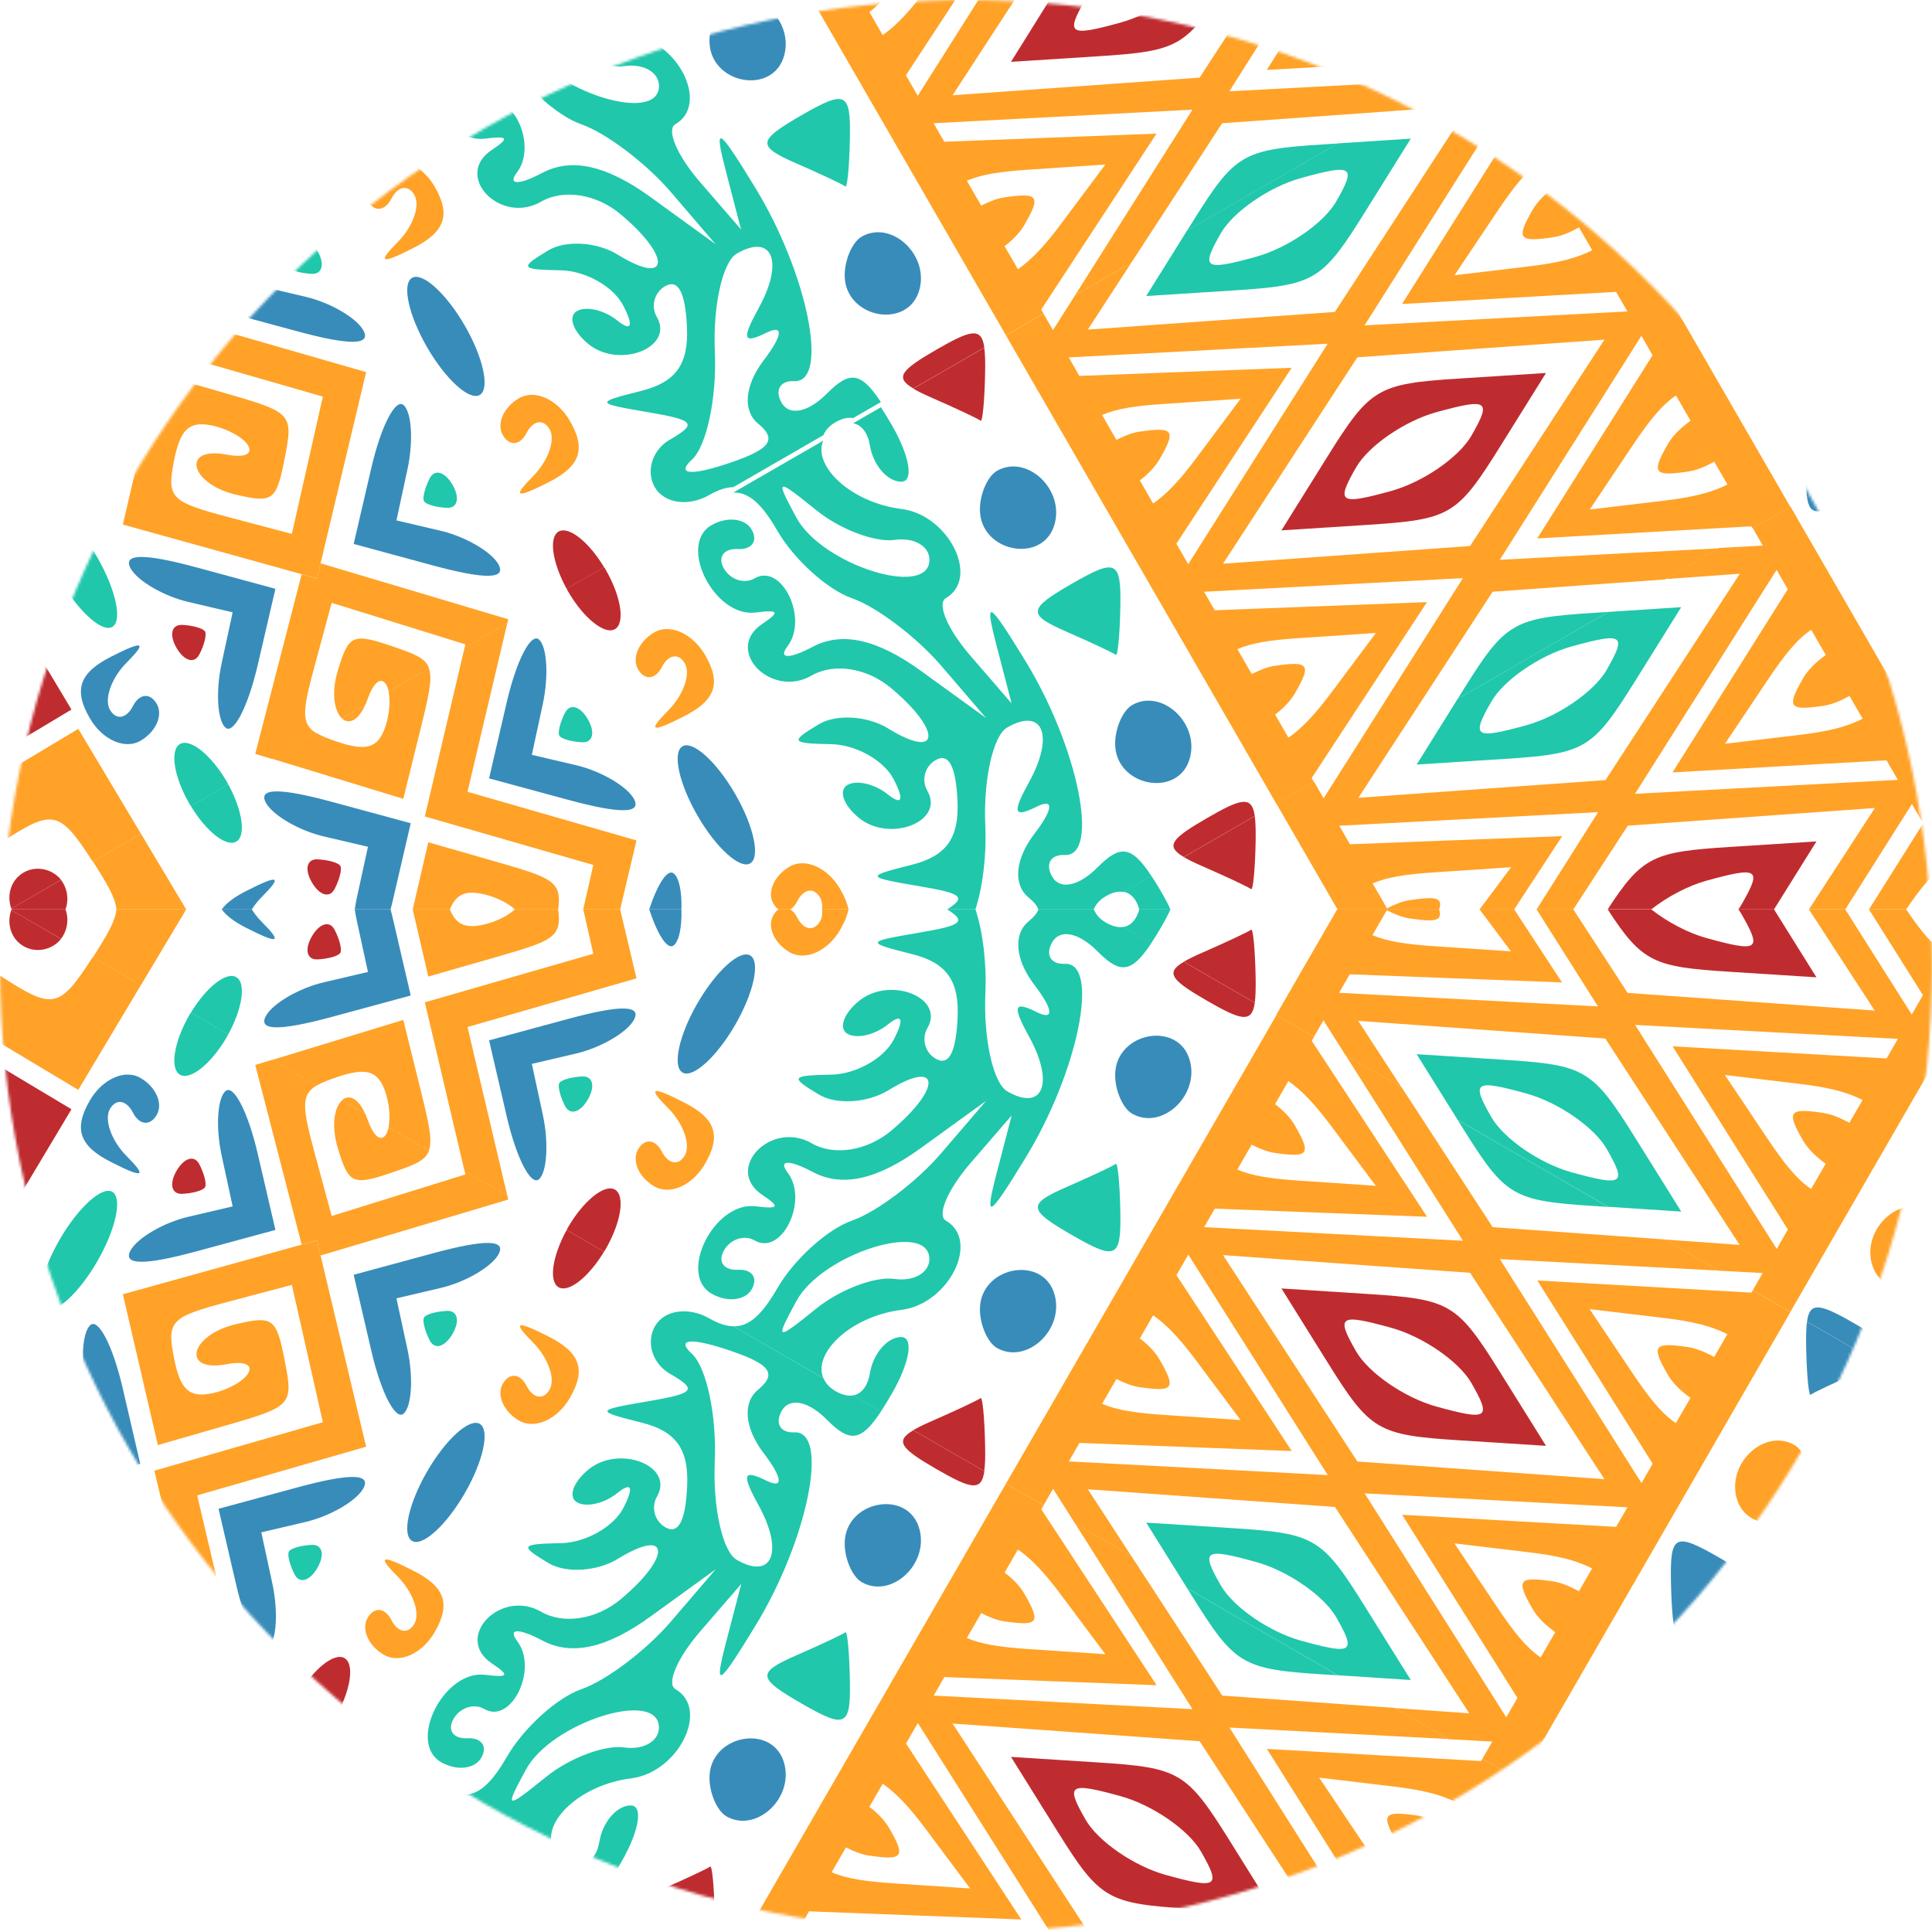 <svg width="721" height="721" viewBox="0 0 721 721" fill="none" xmlns="http://www.w3.org/2000/svg">
<mask id="mask0" mask-type="alpha" maskUnits="userSpaceOnUse" x="0" y="0" width="721" height="721">
<circle cx="360.5" cy="360.5" r="360.5" fill="black"/>
</mask>
<g mask="url(#mask0)">
<path d="M645.538 316.072L677.878 314.004L662.047 339.365H648.737C649.221 338.719 649.641 338.073 649.997 337.427C657.589 324.181 656.297 323.309 636.912 328.639C629.87 330.578 622.245 334.648 616.268 339.333H599.986C612.973 319.303 617.464 317.881 645.538 316.072Z" fill="#BF2C2F"/>
<path d="M600.212 228.359L543.965 260.827L528.684 285.316L561.023 283.248C591.683 281.277 594.235 279.759 610.388 253.881L627.414 226.582L600.212 228.359ZM599.566 250.037C594.913 258.113 581.441 267.386 569.617 270.649C550.265 275.979 548.941 275.107 556.533 261.861C561.185 253.784 574.657 244.512 586.481 241.249C605.865 235.919 607.158 236.791 599.566 250.037Z" fill="#20C7AB"/>
<path d="M476.315 299.886L499.123 339.365H537.084C538.57 334.842 535.565 334.519 526.196 335.908C523.418 336.296 520.478 337.524 517.603 338.978L512.24 329.673C517.894 327.25 524.839 326.249 535.501 325.538L563.931 323.632L552.171 339.365H565.094L582.992 312.034L541.478 313.617L503.775 315.071L499.802 308.157C511.367 307.543 545.968 305.734 545.968 305.734L596.399 303.085L573.461 339.365H587.16L607.481 308.124L653.583 304.829L699.685 301.534L675.099 339.333H688.668L713.512 300.048L717.68 307.285L697.52 339.333H711.38C717.098 330.933 721.395 325.796 726.402 322.372L731.862 331.805C728.761 334.002 725.982 336.587 724.141 339.301H754.929L668.185 189.073L654.164 197.182L657.879 203.612L641.564 204.484L621.405 216.114L649.286 214.111L624.216 252.621L599.145 291.131L553.043 294.426L506.941 297.722L523.127 272.845L502.16 284.96L493.954 297.915L490.4 291.745L476.315 299.886ZM643.729 277.562L659.592 253.881C665.988 244.351 670.544 238.665 675.907 235.014L681.367 244.448C677.781 246.967 674.679 250.004 672.87 253.17C666.667 263.993 667.604 265.285 680.397 263.412C683.563 262.959 686.956 261.538 690.186 259.696L695.129 268.225C688.991 271.359 681.787 273.039 671.416 274.267L643.729 277.562ZM610.162 296.236L637.074 253.687L663.016 212.658L667.184 219.894L646.281 253.106L624.151 288.256L665.213 285.93L704.014 283.733L708.246 291.034L660.561 293.554L610.162 296.236Z" fill="#FFA227"/>
<path d="M559.925 166.491L576.951 139.192L544.611 141.259C513.952 143.23 511.4 144.748 495.246 170.626L478.221 197.926L510.56 195.858C541.251 193.855 543.771 192.369 559.925 166.491ZM549.102 162.614C544.45 170.691 530.978 179.963 519.153 183.226C499.802 188.557 498.477 187.684 506.069 174.438C510.721 166.362 524.193 157.09 536.018 153.827C555.402 148.528 556.694 149.401 549.102 162.614Z" fill="#BF2C2F"/>
<path d="M499.285 53.514L443.038 85.982L427.757 110.471L460.097 108.403C490.756 106.432 493.308 104.914 509.462 79.036L526.487 51.737L499.285 53.514ZM498.639 75.224C493.987 83.301 480.515 92.573 468.69 95.836C449.338 101.166 448.014 100.294 455.606 87.048C460.258 78.971 473.73 69.699 485.554 66.436C504.906 61.106 506.231 61.978 498.639 75.224Z" fill="#20C7AB"/>
<path d="M595.075 228.682L600.212 228.359L543.965 260.827L545.71 258.049C561.863 232.139 564.416 230.653 595.075 228.682Z" fill="#20C7AB"/>
<path d="M654.1 197.247L668.121 189.138L567.194 14.325L553.173 22.434L556.888 28.863L540.573 29.736L520.414 41.366L548.294 39.395L523.224 77.905L498.154 116.415L452.052 119.711L405.95 123.006L422.136 98.129L401.169 110.245L392.963 123.2L389.409 117.029L375.388 125.138L476.315 299.951L490.336 291.842L489.496 290.356L509.978 259.115L532.529 224.708L491.014 226.291L453.312 227.745L449.338 220.831C460.904 220.217 495.505 218.408 495.505 218.408L545.936 215.759L519.024 258.307L502.095 285.09L523.063 272.975L531.947 259.341L557.017 220.831L603.119 217.536L621.308 216.244L641.468 204.613L610.13 206.261L559.699 208.91L586.61 166.362L612.553 125.332L616.72 132.569L595.818 165.78L573.688 200.93L614.75 198.604L653.55 196.407L654.1 197.247ZM513.468 236.209L496.797 258.533C490.95 266.352 486.136 271.585 480.838 275.301L475.862 266.675C478.964 264.316 481.613 261.57 483.261 258.727C489.496 247.904 488.527 246.612 475.733 248.486C472.955 248.874 470.015 250.101 467.139 251.555L461.776 242.251C467.43 239.828 474.376 238.826 485.037 238.115L513.468 236.209ZM462.972 148.819L446.301 171.143C440.454 178.961 435.64 184.195 430.342 187.91L425.367 179.284C428.468 176.926 431.117 174.18 432.765 171.337C439 160.514 438.031 159.222 425.237 161.096C422.459 161.483 419.519 162.711 416.644 164.165L411.281 154.86C416.934 152.437 423.88 151.436 434.542 150.725L462.972 148.819ZM495.473 128.272L468.561 170.82L443.426 210.558L439 202.901L459.483 171.66L482.033 137.253L440.518 138.836L402.816 140.29L398.843 133.376C410.408 132.763 445.009 130.953 445.009 130.953L495.473 128.272ZM598.758 126.753L573.688 165.263L548.617 203.773L502.515 207.068L456.414 210.364L481.484 171.854L506.554 133.344L552.656 130.049L598.758 126.753ZM542.802 102.717L558.665 79.036C565.062 69.506 569.617 63.82 574.98 60.169L580.44 69.603C576.854 72.122 573.752 75.159 571.943 78.325C565.74 89.148 566.677 90.44 579.471 88.567C582.637 88.114 586.029 86.693 589.26 84.851L594.203 93.38C588.064 96.514 580.86 98.194 570.489 99.422L542.802 102.717ZM509.235 121.423L536.147 78.875L562.089 37.845L566.257 45.081L545.354 78.293L523.224 113.443L564.286 111.117L603.087 108.92L607.319 116.221L559.634 118.741L509.235 121.423ZM593.266 190.14L609.128 166.459C615.525 156.928 620.08 151.242 625.443 147.591L630.903 157.025C627.317 159.545 624.216 162.582 622.407 165.748C616.204 176.571 617.14 177.863 629.934 175.989C633.1 175.537 636.492 174.115 639.723 172.274L644.666 180.803C638.528 183.937 631.323 185.617 620.953 186.844L593.266 190.14Z" fill="#FFA227"/>
<path d="M458.998 -8.354L476.024 -35.654L443.685 -33.586C413.025 -31.615 410.473 -30.097 394.32 -4.219L377.294 23.081L409.633 21.013C440.292 19.042 442.845 17.524 458.998 -8.354ZM448.175 -12.199C443.523 -4.122 430.051 5.15 418.227 8.413C398.875 13.744 397.55 12.871 405.142 -0.374C409.795 -8.451 423.267 -17.723 435.091 -20.986C454.443 -26.285 455.767 -25.412 448.175 -12.199Z" fill="#BF2C2F"/>
<path d="M494.148 53.869L499.285 53.546L443.038 86.014L444.783 83.236C460.936 57.326 463.489 55.807 494.148 53.869Z" fill="#20C7AB"/>
<path d="M553.173 22.402L567.194 14.293L466.267 -160.52L452.246 -152.411L455.961 -145.982L439.646 -145.109L419.487 -133.479L447.367 -135.45L422.297 -96.94L397.227 -58.43L351.125 -55.135L305.023 -51.839L321.209 -76.716L300.242 -64.6L292.036 -51.645L288.482 -57.816L274.461 -49.707L375.388 125.106L389.409 116.997L388.569 115.511L409.051 84.27L431.602 49.863L390.087 51.446L352.385 52.9L348.411 45.986C359.977 45.372 394.578 43.563 394.578 43.563L445.009 40.914L418.097 83.462L401.169 110.245L422.136 98.129L431.02 84.496L456.09 45.986L502.192 42.691L520.381 41.398L540.541 29.768L509.203 31.416L458.772 34.065L485.684 -8.483L511.626 -49.513L515.794 -42.276L494.891 -9.065L472.761 26.085L513.823 23.759L552.624 21.562L553.173 22.402ZM412.508 61.397L395.838 83.721C389.99 91.539 385.177 96.773 379.878 100.488L374.903 91.862C378.005 89.504 380.654 86.757 382.301 83.914C388.537 73.092 387.567 71.799 374.774 73.673C371.995 74.061 369.056 75.288 366.18 76.742L360.817 67.438C366.471 65.015 373.417 64.013 384.078 63.303L412.508 61.397ZM362.045 -25.994L345.375 -3.67C339.527 4.149 334.713 9.382 329.415 13.098L324.44 4.472C327.541 2.113 330.19 -0.633 331.838 -3.476C338.073 -14.299 337.104 -15.591 324.31 -13.717C321.532 -13.329 318.592 -12.102 315.717 -10.648L310.354 -19.952C316.007 -22.375 322.954 -23.377 333.615 -24.088L362.045 -25.994ZM394.546 -46.541L367.634 -3.993L342.499 35.745L338.073 28.088L358.556 -3.153L381.106 -37.56L339.592 -35.977L301.889 -34.523L297.916 -41.437C309.482 -42.05 344.082 -43.859 344.082 -43.859L394.546 -46.541ZM497.831 -48.059L472.761 -9.549L447.691 28.96L401.589 32.256L355.487 35.551L380.557 -2.959L405.627 -41.469L451.729 -44.764L497.831 -48.059ZM441.875 -72.096L457.738 -95.777C464.135 -105.307 468.69 -110.993 474.053 -114.644L479.513 -105.21C475.927 -102.69 472.825 -99.653 471.016 -96.487C464.813 -85.665 465.75 -84.372 478.544 -86.246C481.71 -86.698 485.102 -88.12 488.333 -89.961L493.276 -81.432C487.137 -78.299 479.933 -76.619 469.562 -75.391L441.875 -72.096ZM408.308 -53.39L435.22 -95.938L461.163 -136.968L465.33 -129.731L444.428 -96.52L422.297 -61.37L463.359 -63.696L502.16 -65.893L506.392 -58.591L458.707 -56.072L408.308 -53.39ZM492.339 15.327L508.201 -8.354C514.598 -17.885 519.153 -23.571 524.516 -27.221L529.976 -17.788C526.39 -15.268 523.289 -12.231 521.48 -9.065C515.277 1.758 516.214 3.05 529.007 1.176C532.173 0.724 535.565 -0.697 538.796 -2.539L543.739 5.99C537.601 9.124 530.396 10.804 520.026 12.031L492.339 15.327Z" fill="#FFA227"/>
<path d="M189.978 313.746L158.544 304.7L166.103 272.587L173.373 241.702L189.332 232.494L182.063 263.283L174.471 295.493L206.003 304.571L237.534 313.649L231.428 339.365H217.665L221.413 322.792L189.978 313.746Z" fill="#FFA227"/>
<path d="M185.164 321.597C206.261 327.67 209.75 328.93 208.296 339.398H192.143C189.493 336.878 184.421 334.422 179.608 333.518C173.534 332.355 170.142 333.809 167.88 339.398H154.021L159.836 314.328L185.164 321.597Z" fill="#FFA227"/>
<path d="M136.284 263.089C133.538 269.227 130.017 270.358 127.594 268.096L136.284 263.089Z" fill="#FFA227"/>
<path d="M125.623 276.722C136.672 280.502 141.033 279.21 143.747 271.391C145.298 266.933 145.75 261.635 145.007 258.049L160.062 249.358C161.483 253.3 159.997 259.729 156.831 272.522L150.499 298.109L122.877 289.677L101.522 283.151L118.128 273.556C119.937 274.687 122.392 275.624 125.623 276.722Z" fill="#FFA227"/>
<path d="M202.578 262.701L198.475 281.698L215.016 285.574C224.095 287.707 233.754 293.296 236.468 297.948C239.763 303.666 231.719 303.828 211.947 298.465L182.516 290.485L189.106 262.087C192.724 246.483 198.152 235.951 201.189 238.697C204.161 241.475 204.807 252.266 202.578 262.701Z" fill="#388CBA"/>
<path d="M208.749 274.558C208.07 273.395 209.039 269.518 210.881 265.964C212.722 262.41 216.535 263.509 219.378 268.419C222.221 273.33 221.251 277.207 217.245 277.013C213.239 276.819 209.427 275.721 208.749 274.558Z" fill="#20C7AB"/>
<path d="M251.555 326.055C253.526 327.864 254.495 333.066 254.302 339.365H242.283C245.514 329.609 249.229 323.955 251.555 326.055Z" fill="#388CBA"/>
<path d="M137.318 316.007L120.777 312.131C111.699 309.998 102.039 304.409 99.325 299.757C96.03 294.039 104.074 293.877 123.846 299.24L153.278 307.22L146.687 335.618C146.396 336.91 146.073 338.17 145.75 339.365H132.407C132.601 337.911 132.86 336.458 133.183 335.004L137.318 316.007Z" fill="#388CBA"/>
<path d="M127.012 323.147C127.69 324.31 126.721 328.187 124.88 331.741C123.038 335.295 119.226 334.196 116.383 329.286C113.54 324.375 114.509 320.498 118.515 320.692C122.521 320.886 126.366 321.984 127.012 323.147Z" fill="#BF2C2F"/>
<path d="M173.663 240.474L148.722 232.72L123.781 224.967L117.449 248.389C112.926 265.124 112.183 270.132 118.128 273.653L101.522 283.248L95.254 281.342L104.656 244.965L112.571 214.338L118.289 215.921C118.289 215.921 119.291 211.656 119.646 210.235L151.856 219.83L189.687 231.105L189.364 232.526L173.405 241.734L173.663 240.474Z" fill="#FFA227"/>
<path d="M144.167 255.561C142.293 252.331 139.418 254.527 137.221 260.827C136.93 261.667 136.607 262.378 136.316 263.089L127.626 268.096C124.88 265.576 123.491 258.857 126.043 250.36C130.146 236.726 131.567 236.113 146.848 241.346C154.699 244.028 158.737 245.578 160.127 249.358L145.072 258.049C144.813 257.08 144.555 256.207 144.167 255.561Z" fill="#FFA227"/>
<path d="M112.539 214.273L82.073 205.809L45.857 195.761L52.383 167.622L58.909 139.482L84.238 146.784C109.049 153.924 109.502 154.408 106.239 171.079C103.137 186.909 101.877 187.846 88.018 184.583C70.798 180.544 67.535 166.426 84.561 169.657C91.151 170.917 94.479 169.495 92.605 166.265C90.861 163.228 84.593 159.836 78.681 158.705C70.54 157.154 67.244 160.288 64.983 171.757C62.204 185.875 63.529 187.232 85.465 193.047L108.92 199.25L114.703 173.631L120.486 148.011L89.051 138.965L57.617 129.92L65.177 97.806L72.446 66.921L88.405 57.714L81.168 88.502L73.576 120.712L105.108 129.79L136.639 138.869L127.464 177.378C127.464 177.378 121.617 201.964 119.646 210.202C119.291 211.624 118.289 215.888 118.289 215.888L112.539 214.273Z" fill="#FFA227"/>
<path d="M35.357 88.276C32.611 94.414 29.09 95.545 26.667 93.284L35.357 88.276Z" fill="#FFA227"/>
<path d="M24.696 101.909C35.745 105.689 40.106 104.397 42.82 96.579C44.371 92.12 44.823 86.822 44.08 83.236L59.135 74.545C60.557 78.487 59.071 84.916 55.904 97.71L49.572 123.297L21.95 114.864L0.595 108.338L17.201 98.743C19.01 99.874 21.465 100.811 24.696 101.909Z" fill="#FFA227"/>
<path d="M101.619 87.888L97.516 106.885L114.057 110.761C123.135 112.894 132.795 118.483 135.509 123.135C138.804 128.853 130.76 129.015 110.988 123.652L81.556 115.672L88.147 87.274C91.765 71.67 97.193 61.138 100.23 63.884C103.234 66.662 103.88 77.453 101.619 87.888Z" fill="#388CBA"/>
<path d="M107.822 99.745C107.143 98.582 108.113 94.705 109.954 91.151C111.796 87.597 115.608 88.696 118.451 93.606C121.294 98.517 120.325 102.394 116.318 102.2C112.312 102.006 108.5 100.908 107.822 99.745Z" fill="#20C7AB"/>
<path d="M152.05 175.214L147.947 194.21L164.488 198.087C173.566 200.219 183.226 205.809 185.94 210.461C189.235 216.179 181.191 216.341 161.419 210.978L131.987 202.998L138.578 174.6C142.196 158.996 147.624 148.464 150.661 151.21C153.665 153.988 154.311 164.779 152.05 175.214Z" fill="#388CBA"/>
<path d="M158.253 187.07C157.574 185.907 158.544 182.03 160.385 178.477C162.227 174.923 166.039 176.021 168.882 180.932C171.725 185.843 170.756 189.72 166.75 189.526C162.744 189.332 158.931 188.233 158.253 187.07Z" fill="#20C7AB"/>
<path d="M82.719 247.517L86.822 228.52L70.281 224.644C61.203 222.511 51.543 216.922 48.829 212.27C45.534 206.552 53.578 206.39 73.35 211.753L102.782 219.733L96.191 248.131C92.573 263.735 87.145 274.267 84.108 271.521C81.104 268.743 80.458 257.952 82.719 247.517Z" fill="#388CBA"/>
<path d="M76.516 235.66C77.195 236.823 76.225 240.7 74.384 244.254C72.543 247.808 68.73 246.709 65.887 241.798C63.044 236.888 64.013 233.011 68.02 233.205C72.026 233.399 75.838 234.497 76.516 235.66Z" fill="#BF2C2F"/>
<path d="M32.288 160.191L36.391 141.195L19.85 137.318C10.772 135.186 1.112 129.596 -1.602 124.944C-4.897 119.226 3.147 119.064 22.919 124.427L52.351 132.407L45.76 160.805C42.142 176.409 36.714 186.941 33.678 184.195C30.673 181.417 30.027 170.626 32.288 160.191Z" fill="#388CBA"/>
<path d="M26.085 148.335C26.764 149.498 25.794 153.374 23.953 156.928C22.111 160.482 18.299 159.384 15.456 154.473C12.613 149.562 13.582 145.685 17.588 145.879C21.595 146.073 25.407 147.172 26.085 148.335Z" fill="#BF2C2F"/>
<path d="M72.736 65.629L47.795 57.875L22.855 50.121L16.522 73.544C11.999 90.279 11.256 95.287 17.201 98.808L0.595 108.403L-5.673 106.497L3.729 70.119L11.644 39.492L17.362 41.075C17.362 41.075 18.364 36.811 18.719 35.389L50.929 44.985L88.761 56.26L88.438 57.681L72.478 66.889L72.736 65.629Z" fill="#FFA227"/>
<path d="M43.24 80.748C41.366 77.518 38.491 79.715 36.294 86.014C36.004 86.855 35.68 87.565 35.39 88.276L26.699 93.284C23.953 90.764 22.564 84.044 25.116 75.547C29.219 61.913 30.64 61.3 45.922 66.533C53.772 69.215 57.811 70.766 59.2 74.546L44.145 83.236C43.886 82.267 43.628 81.395 43.24 80.748Z" fill="#FFA227"/>
<path d="M11.612 39.46L-18.854 30.996L-55.07 20.948L-48.544 -7.191L-42.018 -35.331L-16.689 -28.029C8.122 -20.889 8.575 -20.405 5.312 -3.734C2.21 12.096 0.95 13.033 -12.909 9.77C-30.129 5.732 -33.392 -8.386 -16.366 -5.156C-9.776 -3.896 -6.448 -5.317 -8.322 -8.548C-10.066 -11.585 -16.334 -14.977 -22.246 -16.108C-30.387 -17.659 -33.683 -14.525 -35.944 -3.056C-38.723 11.062 -37.398 12.419 -15.462 18.234L7.993 24.437L13.776 -1.182L19.559 -26.801L-11.876 -35.847L-43.31 -44.893L-35.75 -77.006L-28.481 -107.892L-12.522 -117.099L-19.758 -86.311L-27.351 -54.101L4.181 -45.023L35.713 -35.944L26.537 2.566C26.537 2.566 20.69 27.151 18.719 35.389C18.364 36.811 17.362 41.075 17.362 41.075L11.612 39.46Z" fill="#FFA227"/>
<path d="M51.123 0.401L47.02 19.398L63.561 23.274C72.639 25.407 82.299 30.996 85.013 35.648C88.308 41.366 80.264 41.528 60.492 36.165L31.06 28.185L37.651 -0.213C41.269 -15.817 46.697 -26.349 49.734 -23.603C52.738 -20.825 53.352 -10.034 51.123 0.401Z" fill="#388CBA"/>
<path d="M57.326 12.258C56.648 11.095 57.617 7.218 59.458 3.664C61.3 0.11 65.112 1.209 67.955 6.119C70.798 11.03 69.829 14.907 65.823 14.713C61.817 14.519 57.972 13.421 57.326 12.258Z" fill="#20C7AB"/>
<path d="M-18.24 72.704L-14.137 53.708L-30.678 49.831C-39.756 47.698 -49.416 42.109 -52.13 37.457C-55.425 31.739 -47.381 31.577 -27.609 36.94L1.823 44.92L-4.768 73.318C-8.386 88.922 -13.814 99.454 -16.851 96.708C-19.823 93.93 -20.469 83.139 -18.24 72.704Z" fill="#388CBA"/>
<path d="M34.647 321.532L52.609 311.161L52.932 311.678L69.474 339.365H43.434C43.111 335.165 40.074 329.932 34.711 321.564C34.679 321.564 34.647 321.532 34.647 321.532Z" fill="#FFA227"/>
<path d="M4.569 338.881L22.758 328.381H22.79C25.213 331.644 25.762 335.844 24.438 339.365H4.375C4.343 339.268 4.278 339.171 4.246 339.075L4.569 338.881Z" fill="#BF2C2F"/>
<path d="M-9.517 295.202L29.219 272.005L52.609 311.161L34.614 321.564C22.176 302.277 19.785 301.857 0.821 314.134C-14.783 324.246 -17.852 327.735 -11.585 339.398H-35.718L-48.253 318.463L-9.517 295.202Z" fill="#FFA227"/>
<path d="M4.569 338.881L4.213 339.075C2.727 334.972 3.567 330.223 6.798 327.121C11.159 322.954 18.17 323.277 22.402 327.864C22.532 328.026 22.596 328.22 22.725 328.381L4.569 338.881Z" fill="#BF2C2F"/>
<path d="M-74.842 270.971L-50.805 311.194L-12.069 287.997L26.667 264.801L2.63 224.579L-21.406 184.357L-60.142 207.553L-98.878 230.749L-74.842 270.971ZM-56.62 261.053C-69.446 241.088 -69.026 238.891 -49.836 226.453C-30.646 214.014 -28.449 214.531 -15.623 234.497C-2.797 254.463 -3.217 256.66 -22.407 269.098C-41.598 281.504 -43.762 281.019 -56.62 261.053Z" fill="#BF2C2F"/>
<path d="M408.082 339.365H407.921L408.146 339.236C408.114 339.3 408.082 339.333 408.082 339.365Z" fill="#20C7AB"/>
<path d="M419.293 332.807L429.663 326.83C430.923 328.736 432.248 330.901 433.734 333.453C434.929 335.521 435.963 337.524 436.803 339.398H425.173C424.139 335.553 422.039 333.292 419.293 332.807Z" fill="#20C7AB"/>
<path d="M353.483 339.365H364.016C366.697 331.256 368.215 319.464 367.698 308.092C366.923 291.002 370.606 274.493 375.872 271.489C389.247 263.767 393.576 274.59 384.014 291.907C377.649 303.472 378.231 305.314 386.953 301.017C393.447 297.819 393.059 301.954 385.984 311.226C378.844 320.595 377.972 330.061 383.82 334.907C385.823 336.555 387.05 338.041 387.503 339.398H407.921L408.244 339.236C409.019 337.395 410.441 335.747 412.734 334.422C415.157 333.001 417.419 332.516 419.325 332.872L429.695 326.895C422.103 315.361 417.903 315.297 409.439 323.826C402.558 330.74 395.547 332.161 392.672 327.186C389.958 322.469 392.058 318.818 397.356 319.077C410.602 319.691 402.332 278.758 382.721 246.741C368.603 223.707 367.246 223.028 372.028 241.411L377.52 262.507L362.109 244.674C353.645 234.885 349.542 225.225 352.967 223.222C365.825 215.791 354.097 192.175 336.425 189.946C317.267 187.523 303.246 173.695 307.22 164.456L273.685 183.808C279.501 183.678 284.314 188.04 290.097 198.055C296.268 208.749 308.803 220.088 317.946 223.254C327.089 226.42 342.079 237.76 351.287 248.486L367.989 267.967L343.727 250.392C327.347 238.535 314.263 235.596 303.375 241.346C294.523 246.031 290.259 245.934 293.909 241.152C301.792 230.782 291.745 210.009 281.633 215.824C277.788 218.053 272.619 216.405 270.164 212.173C267.709 207.941 270.035 204.646 275.333 204.904C280.631 205.162 282.957 201.867 280.502 197.635C278.047 193.403 271.327 192.66 265.512 195.987C252.815 203.321 266.61 230.556 281.988 228.585C290.711 227.487 291.196 228.327 284.444 232.85C270.035 242.477 287.674 260.892 302.891 252.104C311.226 247.291 323.567 249.229 332.581 256.821C351.642 272.813 350.899 283.83 331.547 271.909C323.761 267.095 312.066 266.384 305.572 270.293C294.685 276.852 295.04 277.433 310.321 277.724C319.432 277.918 329.867 283.765 333.485 290.776C337.524 298.562 336.684 300.759 331.289 296.43C326.443 292.553 319.69 290.97 316.266 292.94C312.841 294.911 314.715 300.403 320.401 305.12C331.902 314.683 352.708 306.606 346.085 295.137C343.759 291.131 345.148 285.962 349.154 283.668C354.033 280.858 356.714 285.865 357.328 298.82C357.974 312.744 353.225 319.432 340.367 322.695C322.921 327.089 322.986 327.283 342.628 330.643C358.685 333.356 360.979 334.649 353.483 339.365ZM297.205 193.177C289.193 178.283 289.484 178.186 304.797 190.527C313.584 197.603 326.669 202.513 333.873 201.479C341.078 200.446 346.925 203.806 346.861 208.975C346.634 223.448 306.671 210.752 297.205 193.177Z" fill="#20C7AB"/>
<path d="M332.807 158.608C339.656 170.497 341.142 180.028 336.07 179.769C330.998 179.543 325.861 173.502 324.666 166.362C323.826 161.419 321.532 158.544 318.366 157.962L328.736 151.985C329.996 153.891 331.321 156.056 332.807 158.608Z" fill="#20C7AB"/>
<path d="M264.769 184.683C268.096 182.777 270.972 181.84 273.653 181.808L307.285 162.391C308.06 160.55 309.481 158.902 311.775 157.577C314.198 156.156 316.46 155.671 318.366 156.027L328.736 150.05C321.144 138.516 316.944 138.452 308.48 146.981C301.599 153.894 294.588 155.316 291.713 150.341C288.999 145.624 291.099 141.973 296.397 142.232C309.643 142.845 301.372 101.912 281.762 69.896C267.644 46.861 266.287 46.183 271.069 64.566L276.561 85.662L261.15 67.829C252.686 58.04 248.583 48.38 252.007 46.377C264.866 38.946 253.138 15.33 235.466 13.101C216.308 10.678 202.287 -3.15 206.261 -12.389L172.726 6.962C178.541 6.833 183.355 11.195 189.138 21.21C195.309 31.903 207.844 43.243 216.987 46.409C226.13 49.575 241.12 60.915 250.327 71.641L267.03 91.122L242.768 73.547C226.388 61.69 213.304 58.751 202.416 64.501C193.564 69.186 189.3 69.089 192.95 64.307C200.833 53.937 190.786 33.163 180.674 38.979C176.829 41.208 171.66 39.56 169.205 35.328C166.749 31.096 169.076 27.833 174.374 28.059C179.672 28.285 181.998 25.022 179.543 20.79C177.088 16.558 170.368 15.815 164.553 19.142C151.856 26.476 165.651 53.711 181.029 51.74C189.752 50.641 190.237 51.481 183.484 56.004C169.075 65.632 186.715 84.047 201.932 75.259C210.267 70.446 222.608 72.384 231.622 79.976C250.683 95.968 249.94 106.985 230.588 95.064C222.802 90.25 211.107 89.539 204.613 93.448C193.726 100.006 194.081 100.588 209.362 100.879C218.473 101.073 228.908 106.92 232.526 113.931C236.565 121.717 235.725 123.914 230.329 119.584C225.483 115.708 218.731 114.125 215.307 116.095C211.882 118.066 213.756 123.558 219.442 128.275C230.943 137.838 251.749 129.761 245.126 118.292C242.8 114.286 244.189 109.117 248.195 106.823C253.073 104.012 255.755 109.02 256.369 121.975C257.015 135.899 252.266 142.587 239.408 145.85C221.962 150.244 222.027 150.438 241.669 153.797C259.309 156.802 260.343 158.094 249.94 164.103C243.414 167.883 240.926 175.863 244.383 181.872C247.937 187.914 256.983 189.174 264.769 184.683ZM196.278 16.364C188.266 1.47 188.557 1.373 203.87 13.715C212.658 20.79 225.742 25.701 232.946 24.667C240.151 23.633 245.998 26.993 245.934 32.162C245.708 46.635 205.744 33.939 196.278 16.364ZM258.275 171.469C263.702 166.462 267.547 148.37 266.772 131.279C265.996 114.189 269.679 97.68 274.945 94.643C288.32 86.922 292.65 97.745 283.087 115.061C276.722 126.627 277.304 128.469 286.027 124.172C292.52 120.974 292.133 125.109 285.057 134.381C277.918 143.75 277.045 153.216 282.893 158.062C290.356 164.265 287.448 167.819 270.519 173.343C257.338 177.64 252.395 176.865 258.275 171.469Z" fill="#20C7AB"/>
<path d="M231.848 -16.205C238.697 -4.316 240.183 5.215 235.111 4.956C230.039 4.73 224.902 -1.311 223.707 -8.451C222.867 -13.394 220.573 -16.269 217.407 -16.851L227.777 -22.828C229.07 -20.922 230.394 -18.757 231.848 -16.205Z" fill="#20C7AB"/>
<path d="M134.54 -159.712C128.207 -160.52 122.457 -162.555 117.708 -165.269H95.125C97.096 -163.783 99.648 -161.747 102.911 -159.131C111.698 -152.055 124.783 -147.145 131.987 -148.178C139.192 -149.212 145.039 -145.852 144.975 -140.683C144.781 -126.177 104.817 -138.874 95.351 -156.449C93.187 -160.423 91.668 -163.363 90.828 -165.269H75.418C79.715 -163.815 83.656 -159.454 88.211 -151.571C94.382 -140.877 106.917 -129.537 116.06 -126.371C125.203 -123.205 140.193 -111.866 149.401 -101.14L166.103 -81.659L141.841 -99.234C125.461 -111.09 112.377 -114.03 101.49 -108.279C92.637 -103.595 88.373 -103.692 92.024 -108.473C99.906 -118.844 89.859 -139.617 79.747 -133.802C75.902 -131.573 70.733 -133.22 68.278 -137.453C65.823 -141.685 68.149 -144.948 73.447 -144.722C78.745 -144.495 81.072 -147.758 78.616 -151.991C76.161 -156.223 69.441 -156.966 63.626 -153.638C50.929 -146.305 64.724 -119.07 80.102 -121.041C88.825 -122.139 89.31 -121.299 82.558 -116.776C68.149 -107.149 85.788 -88.734 101.005 -97.521C109.34 -102.335 121.681 -100.397 130.695 -92.804C149.756 -76.812 149.013 -65.796 129.661 -77.717C121.875 -82.531 110.18 -83.242 103.686 -79.332C92.799 -72.774 93.154 -72.193 108.436 -71.902C117.546 -71.708 127.981 -65.861 131.6 -58.85C135.638 -51.064 134.798 -48.867 129.403 -53.196C124.557 -57.073 117.805 -58.656 114.38 -56.685C110.955 -54.715 112.829 -49.222 118.515 -44.506C130.017 -34.943 150.822 -43.019 144.199 -54.488C141.873 -58.495 143.262 -63.664 147.268 -65.957C152.147 -68.768 154.828 -63.761 155.442 -50.805C156.088 -36.881 151.339 -30.194 138.481 -26.931C121.035 -22.537 121.1 -22.343 140.742 -18.983C158.382 -15.979 159.416 -14.686 149.013 -8.677C142.487 -4.897 139.999 3.083 143.456 9.092C146.945 15.165 155.991 16.425 163.81 11.902C167.137 9.996 170.013 9.059 172.694 9.027L206.326 -10.389C207.101 -12.231 208.522 -13.879 210.816 -15.203C213.239 -16.625 215.501 -17.109 217.407 -16.754L227.777 -22.731C220.185 -34.264 215.985 -34.329 207.521 -25.8C200.639 -18.886 193.629 -17.465 190.754 -22.44C188.04 -27.157 190.14 -30.807 195.438 -30.549C208.684 -29.935 200.413 -70.868 180.803 -102.884C166.685 -125.919 165.328 -126.597 170.109 -108.215L175.602 -87.118L160.191 -104.952C151.727 -114.741 147.624 -124.401 151.048 -126.404C163.971 -133.867 152.211 -157.483 134.54 -159.712ZM182.16 -57.751C175.795 -46.185 176.377 -44.344 185.1 -48.641C191.594 -51.839 191.206 -47.704 184.131 -38.432C176.991 -29.063 176.118 -19.597 181.966 -14.751C189.429 -8.548 186.521 -4.994 169.592 0.53C156.444 4.827 151.501 4.052 157.38 -1.344C162.808 -6.351 166.653 -24.443 165.877 -41.533C165.102 -58.624 168.785 -75.133 174.051 -78.137C187.361 -85.891 191.69 -75.068 182.16 -57.751Z" fill="#20C7AB"/>
<path d="M723.56 157.122L715.677 161.677L754.671 229.199C800.224 308.125 803.843 312.486 817.056 304.862C826.425 299.466 828.299 291.907 822.677 282.182C818.058 274.17 811.208 269.389 807.461 271.553C803.713 273.718 805.329 279.339 811.015 284.056C816.701 288.773 817.864 294.653 813.599 297.14C808.979 299.789 798.964 288.805 788.917 270.132C779.612 252.815 777.642 245.223 784.491 253.268C794.926 265.48 801.549 265.253 824.584 251.975C847.489 238.762 853.595 238.536 860.573 250.618C866.195 260.343 864.321 267.902 854.952 273.298C847.231 277.756 838.831 277.788 836.246 273.33C833.694 268.904 837.409 264.413 844.549 263.38C851.657 262.346 855.663 258.307 853.434 254.431C851.204 250.554 843.031 251.006 835.309 255.464C825.94 260.86 824.067 268.419 829.688 278.144C835.859 288.837 842.772 290 855.631 282.57C870.266 274.138 874.982 275.818 884.028 292.876L885.934 296.43L893.106 292.294C890.07 285.93 885.805 278.111 880.184 268.387C854.952 224.676 854.952 224.676 833.888 236.823C816.119 247.097 811.208 246.16 802.324 230.782C793.924 216.211 795.313 210.558 809.367 202.449C820.287 196.149 829.3 196.44 833.21 203.256C836.666 209.265 833.952 217.31 827.168 221.154C816.604 227.131 815.764 226.227 821.288 214.984C826.813 203.741 825.94 202.869 815.408 208.813C808.624 212.658 805.91 220.702 809.367 226.711C813.276 233.496 822.29 233.819 833.21 227.519C849.589 218.053 849.363 214.951 829.72 180.965C810.11 146.978 807.525 145.233 791.146 154.667C778.288 162.097 775.832 168.688 782.003 179.349C786.688 187.458 795.087 191.206 800.935 187.846C806.718 184.518 809.464 178.283 807.009 174.051C804.553 169.819 800.579 170.174 798.124 174.891C795.701 179.608 791.695 179.963 789.24 175.731C786.784 171.499 789.531 165.296 795.313 161.936C801.161 158.544 809.593 162.323 814.245 170.432C820.416 181.126 817.993 187.717 805.102 195.115C791.081 203.224 785.46 201.609 777.028 187.038C769.306 173.696 762.78 170.982 752.474 176.926C742.169 182.871 735.642 180.189 727.921 166.814C725.853 163.067 724.367 159.9 723.56 157.122ZM757.256 205.841C765.236 215.921 774.702 222.479 778.288 220.411C781.906 218.344 789.627 225.904 795.443 237.211C804.553 254.851 804.262 255.723 793.537 243.155C786.655 235.111 778.094 230.233 774.508 232.3C770.922 234.368 762.296 225.128 755.35 211.785C743.655 189.203 743.784 188.783 757.256 205.841ZM764.622 187.038C769.468 190.915 774.185 199.121 775.122 205.259C776.059 211.398 772.117 208.199 766.334 198.184C760.551 188.169 759.776 183.161 764.622 187.038Z" fill="#BF2C2F"/>
<path d="M622.633 -17.691L614.75 -13.136L653.744 54.386C699.297 133.312 702.915 137.673 716.129 130.049C725.498 124.653 727.372 117.094 721.75 107.369C717.13 99.357 710.281 94.576 706.534 96.74C702.786 98.905 704.401 104.526 710.087 109.243C715.773 113.96 716.937 119.84 712.672 122.327C708.052 124.977 698.037 113.992 687.989 95.319C678.685 78.002 676.714 70.41 683.563 78.455C693.999 90.667 700.622 90.441 723.656 77.162C746.562 63.949 752.668 63.723 759.646 75.805C765.268 85.53 763.394 93.09 754.025 98.485C746.303 102.943 737.904 102.976 735.319 98.517C732.767 94.091 736.482 89.6 743.622 88.567C750.73 87.533 754.736 83.495 752.506 79.618C750.277 75.741 742.104 76.193 734.382 80.651C725.013 86.047 723.139 93.607 728.761 103.331C734.931 114.025 741.845 115.188 754.703 107.757C769.338 99.325 774.055 101.005 783.101 118.063L785.007 121.617L792.179 117.481C789.142 111.117 784.878 103.299 779.257 93.574C754.025 49.863 754.025 49.863 732.961 62.01C715.192 72.284 710.281 71.347 701.397 55.969C692.997 41.398 694.386 35.745 708.44 27.636C719.359 21.336 728.373 21.627 732.282 28.443C735.739 34.453 733.025 42.497 726.241 46.342C715.677 52.318 714.837 51.414 720.361 40.171C725.885 28.928 725.013 28.056 714.481 34C707.697 37.845 704.983 45.889 708.44 51.898C712.349 58.683 721.363 59.006 732.282 52.706C748.662 43.24 748.436 40.139 728.793 6.152C709.183 -27.835 706.598 -29.58 690.219 -20.146C677.361 -12.716 674.905 -6.125 681.076 4.536C685.76 12.645 694.16 16.393 700.008 13.033C705.791 9.705 708.537 3.47 706.081 -0.762C703.626 -4.994 699.652 -4.639 697.197 0.078C694.774 4.795 690.768 5.15 688.313 0.918C685.857 -3.314 688.603 -9.517 694.386 -12.877C700.234 -16.269 708.666 -12.489 713.318 -4.38C719.489 6.313 717.066 12.904 704.175 20.302C690.154 28.411 684.533 26.796 676.101 12.225C668.379 -1.117 661.853 -3.831 651.547 2.113C641.241 8.058 634.715 5.376 626.994 -7.999C624.926 -11.746 623.44 -14.912 622.633 -17.691ZM656.329 31.028C664.309 41.108 673.774 47.666 677.36 45.598C680.979 43.531 688.7 51.091 694.515 62.398C703.626 80.038 703.335 80.91 692.609 68.343C685.728 60.298 677.167 55.42 673.581 57.487C669.995 59.555 661.369 50.315 654.423 36.972C642.727 14.358 642.857 13.97 656.329 31.028ZM663.695 12.225C668.541 16.102 673.258 24.308 674.194 30.447C675.131 36.585 671.19 33.386 665.407 23.371C659.624 13.356 658.849 8.349 663.695 12.225Z" fill="#BF2C2F"/>
<path d="M764.783 133.312L757.546 137.479C753.12 132.569 744.882 132.827 735.093 138.513C724.723 144.522 721.266 149.175 723.592 157.122L715.709 161.677L706.34 145.427L730.893 131.244C751.473 119.355 756.351 119.323 764.783 133.312Z" fill="#BF2C2F"/>
<path d="M226.001 212.528C231.783 222.543 233.366 232.559 229.49 234.788C225.645 237.017 217.73 230.653 211.947 220.637C211.753 220.314 211.624 220.024 211.462 219.7L225.419 211.624C225.613 211.947 225.807 212.205 226.001 212.528Z" fill="#BF2C2F"/>
<path d="M254.722 278.499C258.566 276.27 267.418 284.282 274.364 296.3C281.31 308.318 283.83 319.981 279.953 322.21C276.109 324.44 267.257 316.427 260.311 304.409C253.365 292.391 250.845 280.728 254.722 278.499Z" fill="#388CBA"/>
<path d="M263.154 244.48C269.227 254.98 267.03 261.344 255.271 267.321C243.026 273.556 241.54 273.007 249.358 265.156C255.045 259.438 257.855 251.49 255.561 247.549C253.268 243.608 249.423 244.221 247 248.938C244.577 253.655 240.571 254.01 238.116 249.778C235.66 245.546 238.406 239.343 244.189 235.983C250.069 232.623 258.469 236.403 263.154 244.48Z" fill="#FFA227"/>
<path d="M288.611 337.201C286.156 332.969 288.902 326.766 294.685 323.406C300.533 320.014 308.965 323.794 313.617 331.903C315.2 334.649 316.202 337.136 316.654 339.365H306.8C306.962 337.653 306.736 336.135 306.057 334.972C303.763 331.03 299.919 331.644 297.496 336.361C296.785 337.75 295.913 338.752 295.008 339.365H290.518C289.807 338.881 289.161 338.17 288.611 337.201Z" fill="#FFA227"/>
<path d="M125.074 37.716C130.857 47.731 132.44 57.746 128.563 59.975C124.718 62.204 116.803 55.84 111.02 45.825C110.826 45.502 110.697 45.211 110.536 44.888L124.492 36.811C124.686 37.134 124.88 37.392 125.074 37.716Z" fill="#BF2C2F"/>
<path d="M153.794 103.686C157.639 101.457 166.491 109.469 173.437 121.487C180.383 133.506 182.903 145.168 179.026 147.398C175.182 149.627 166.33 141.615 159.384 129.596C152.438 117.546 149.918 105.916 153.794 103.686Z" fill="#388CBA"/>
<path d="M162.227 69.667C168.3 80.167 166.103 86.531 154.344 92.508C142.099 98.743 140.613 98.194 148.432 90.344C154.118 84.625 156.928 76.678 154.634 72.736C152.341 68.795 148.496 69.409 146.073 74.125C143.65 78.842 139.644 79.198 137.189 74.965C134.733 70.733 137.479 64.53 143.262 61.17C149.142 57.81 157.542 61.59 162.227 69.667Z" fill="#FFA227"/>
<path d="M212.69 157.09C218.764 167.589 216.567 173.954 204.807 179.931C192.563 186.166 191.077 185.617 198.895 177.766C204.581 172.048 207.392 164.1 205.098 160.159C202.804 156.217 198.96 156.831 196.537 161.548C194.114 166.265 190.108 166.62 187.652 162.388C185.197 158.156 187.943 151.953 193.726 148.593C199.606 145.201 208.006 148.981 212.69 157.09Z" fill="#FFA227"/>
<path d="M208.458 198.378C212.205 196.213 219.701 202.158 225.419 211.656L211.462 219.733C206.132 210.008 204.71 200.543 208.458 198.378Z" fill="#BF2C2F"/>
<path d="M111.763 -17.756C117.837 -7.256 115.64 -0.891 103.88 5.086C91.636 11.321 90.15 10.772 97.968 2.921C103.654 -2.797 106.465 -10.745 104.171 -14.686C101.877 -18.628 98.033 -18.014 95.61 -13.297C93.187 -8.58 89.18 -8.225 86.725 -12.457C84.27 -16.689 87.016 -22.892 92.799 -26.252C98.679 -29.612 107.079 -25.832 111.763 -17.756Z" fill="#FFA227"/>
<path d="M107.531 23.565C111.279 21.401 118.774 27.345 124.492 36.843L110.535 44.92C105.173 35.196 103.783 25.697 107.531 23.565Z" fill="#BF2C2F"/>
<path d="M91.797 332.549C104.042 326.313 105.528 326.863 97.71 334.713C96.256 336.167 94.996 337.75 93.962 339.398H82.719C84.561 336.91 87.533 334.713 91.797 332.549Z" fill="#388CBA"/>
<path d="M88.179 314.069C84.431 316.234 76.936 310.289 71.218 300.791L85.174 292.714C90.505 302.439 91.894 311.937 88.179 314.069Z" fill="#20C7AB"/>
<path d="M84.69 291.81C84.884 292.133 85.013 292.423 85.175 292.746L71.218 300.823C71.024 300.532 70.83 300.242 70.669 299.919C64.886 289.903 63.303 279.888 67.18 277.659C70.992 275.43 78.907 281.794 84.69 291.81Z" fill="#20C7AB"/>
<path d="M41.916 233.948C38.071 236.177 29.219 228.165 22.273 216.147C15.327 204.129 12.807 192.466 16.684 190.237C20.528 188.007 29.38 196.02 36.326 208.038C43.24 220.088 45.76 231.719 41.916 233.948Z" fill="#20C7AB"/>
<path d="M41.334 245.126C53.578 238.891 55.065 239.44 47.246 247.291C41.56 253.009 38.749 260.956 41.043 264.898C43.337 268.839 47.182 268.225 49.605 263.509C52.028 258.792 56.034 258.437 58.489 262.669C60.944 266.901 58.198 273.104 52.415 276.464C46.568 279.856 38.136 276.076 33.483 267.967C27.41 257.467 29.607 251.103 41.334 245.126Z" fill="#388CBA"/>
<path d="M-16.98 180.544C-23.054 170.045 -20.857 163.68 -9.097 157.703C3.147 151.468 4.633 152.017 -3.185 159.868C-8.871 165.586 -11.682 173.534 -9.388 177.475C-7.094 181.417 -3.25 180.803 -0.827 176.086C1.596 171.369 5.603 171.014 8.058 175.246C10.513 179.478 7.767 185.681 1.984 189.041C-3.896 192.433 -12.328 188.653 -16.98 180.544Z" fill="#388CBA"/>
<path d="M702.722 -63.922L712.834 -69.77C731.346 -38.012 750.891 -4.283 771.115 30.77C785.815 56.227 800.03 81.072 813.793 105.076L803.681 110.923C770.178 53.191 735.125 -7.256 702.722 -63.922Z" fill="#388CBA"/>
<path d="M726.435 212.69C726.37 218.538 723.495 224.934 720.103 226.905C709.248 233.173 695.226 220.541 698.457 207.456C702.366 191.852 726.661 196.375 726.435 212.69Z" fill="#FFA227"/>
<path d="M692.157 184.777C679.396 192.143 675.39 193.209 674.356 185.52L700.848 170.239C707.956 174.374 705.371 177.152 692.157 184.777Z" fill="#388CBA"/>
<path d="M675.971 125.3C675.907 131.147 673.032 137.544 669.639 139.515C658.784 145.782 644.763 133.15 647.994 120.066C651.903 104.429 676.198 108.985 675.971 125.3Z" fill="#FFA227"/>
<path d="M693.87 166.814C696.874 168.106 699.071 169.205 700.848 170.239L674.356 185.52C674.033 183.226 673.969 180.222 674.033 176.248C674.227 165.683 675.002 157.607 675.745 158.253C676.488 158.931 684.662 162.776 693.87 166.814Z" fill="#388CBA"/>
<path d="M643.406 79.392C658.364 85.918 658.203 87.856 641.694 97.386C625.12 106.949 623.279 106.077 623.57 88.858C623.764 78.293 624.539 70.216 625.282 70.863C626.025 71.541 634.199 75.353 643.406 79.392Z" fill="#388CBA"/>
<path d="M625.508 37.877C625.443 43.725 622.568 50.121 619.176 52.092C608.321 58.36 594.299 45.728 597.53 32.643C601.439 17.039 625.734 21.562 625.508 37.877Z" fill="#FFA227"/>
<path d="M591.23 9.964C578.469 17.33 574.463 18.396 573.429 10.707L599.921 -4.574C606.996 -0.439 604.444 2.339 591.23 9.964Z" fill="#388CBA"/>
<path d="M592.943 -8.031C595.947 -6.739 598.144 -5.64 599.921 -4.606L573.429 10.675C573.106 8.381 573.042 5.376 573.106 1.403C573.3 -9.162 574.075 -17.238 574.818 -16.592C575.562 -15.882 583.735 -12.037 592.943 -8.031Z" fill="#388CBA"/>
<path d="M468.593 313.811C468.399 324.375 467.624 332.452 466.881 331.805C466.138 331.159 457.997 327.315 448.757 323.276C445.752 321.984 443.556 320.886 441.779 319.852L468.27 304.571C468.561 306.832 468.658 309.837 468.593 313.811Z" fill="#BF2C2F"/>
<path d="M393.673 195.18C389.797 210.816 365.502 206.293 365.696 189.946C365.76 184.098 368.636 177.701 372.028 175.731C382.883 169.463 396.936 182.095 393.673 195.18Z" fill="#388CBA"/>
<path d="M367.634 138.998C367.44 149.562 366.665 157.639 365.922 156.993C365.179 156.347 357.037 152.502 347.798 148.464C344.793 147.172 342.596 146.073 340.819 145.039L367.311 129.758C367.634 132.02 367.731 135.024 367.634 138.998Z" fill="#BF2C2F"/>
<path d="M418.097 226.388C417.903 236.952 417.128 245.029 416.385 244.383C415.642 243.737 407.501 239.892 398.261 235.854C383.303 229.328 383.464 227.39 399.973 217.859C416.547 208.296 418.42 209.169 418.097 226.388Z" fill="#20C7AB"/>
<path d="M444.137 282.57C440.26 298.206 415.965 293.683 416.159 277.336C416.224 271.488 419.099 265.092 422.491 263.121C433.347 256.886 447.4 269.485 444.137 282.57Z" fill="#388CBA"/>
<path d="M468.27 304.539L441.779 319.82C434.703 315.684 437.288 312.906 450.469 305.281C463.198 297.916 467.204 296.849 468.27 304.539Z" fill="#BF2C2F"/>
<path d="M292.747 20.334C288.87 35.971 264.575 31.448 264.769 15.101C264.833 9.253 267.709 2.856 271.101 0.886C281.956 -5.349 296.01 7.25 292.747 20.334Z" fill="#388CBA"/>
<path d="M317.171 51.575C316.977 62.14 316.201 70.216 315.458 69.57C314.715 68.924 306.574 65.079 297.334 61.041C282.376 54.515 282.537 52.577 299.046 43.046C315.62 33.483 317.494 34.356 317.171 51.575Z" fill="#20C7AB"/>
<path d="M343.21 107.757C339.333 123.394 315.038 118.871 315.232 102.523C315.297 96.676 318.172 90.279 321.564 88.308C332.419 82.073 346.473 94.673 343.21 107.757Z" fill="#388CBA"/>
<path d="M367.343 129.693L340.852 144.975C333.776 140.839 336.361 138.061 349.542 130.436C362.271 123.103 366.277 122.004 367.343 129.693Z" fill="#BF2C2F"/>
<path d="M645.538 362.659L677.878 364.726L662.047 339.365H648.737C649.221 340.011 649.641 340.658 649.997 341.304C657.589 354.55 656.297 355.422 636.912 350.091C629.87 348.153 622.245 344.082 616.268 339.398H599.986C612.973 359.428 617.464 360.849 645.538 362.659Z" fill="#BF2C2F"/>
<path d="M627.414 452.149L610.388 424.849C594.235 398.972 591.683 397.453 561.023 395.482L528.684 393.415L543.965 417.903L600.212 450.372L627.414 452.149ZM586.481 437.481C574.657 434.218 561.185 424.946 556.533 416.87C548.941 403.624 550.233 402.752 569.617 408.082C581.441 411.345 594.913 420.617 599.566 428.694C607.158 441.94 605.865 442.812 586.481 437.481Z" fill="#20C7AB"/>
<path d="M490.336 386.953L493.889 380.783L502.095 393.738L523.063 405.853L506.877 380.977L552.979 384.272L599.081 387.567L624.151 426.077L649.221 464.587L621.34 462.584L641.5 474.214L657.815 475.087L654.1 481.516L668.121 489.625L754.865 339.365H724.076C725.918 342.079 728.696 344.664 731.798 346.861L726.338 356.294C721.33 352.902 717.033 347.733 711.315 339.333H697.455L717.615 371.382L713.447 378.618L688.603 339.333H675.034L699.62 377.132L653.518 373.837L607.416 370.542L587.095 339.301H573.397L596.335 375.581L545.904 372.932C545.904 372.932 511.303 371.091 499.737 370.509L503.711 363.596L541.413 365.049L582.927 366.632L565.029 339.301H552.107L563.866 355.034L535.436 353.128C524.775 352.417 517.829 351.384 512.175 348.993L517.538 339.688C520.413 341.175 523.353 342.37 526.132 342.758C535.501 344.114 538.505 343.791 537.019 339.301H499.059L476.25 378.78L490.336 386.953ZM671.384 404.464C681.754 405.691 688.959 407.371 695.097 410.505L690.154 419.034C686.923 417.225 683.531 415.804 680.365 415.319C667.572 413.445 666.602 414.737 672.837 425.56C674.647 428.726 677.748 431.763 681.334 434.283L675.874 443.717C670.511 440.066 665.956 434.38 659.559 424.849L643.697 401.169L671.384 404.464ZM660.593 385.177L708.278 387.696L704.046 394.998L665.245 392.801L624.183 390.475L646.314 425.625L667.216 458.836L663.049 466.073L637.106 425.043L610.194 382.495L660.593 385.177Z" fill="#FFA227"/>
<path d="M510.56 482.905L478.221 480.837L495.246 508.137C511.4 534.015 513.952 535.533 544.611 537.504L576.951 539.571L559.925 512.272C543.771 486.394 541.252 484.876 510.56 482.905ZM536.018 524.904C524.193 521.641 510.722 512.369 506.069 504.292C498.477 491.046 499.769 490.174 519.154 495.505C530.978 498.768 544.45 508.04 549.102 516.117C556.694 529.362 555.402 530.235 536.018 524.904Z" fill="#BF2C2F"/>
<path d="M526.487 626.962L509.462 599.662C493.308 573.784 490.756 572.266 460.097 570.295L427.757 568.228L443.038 592.716L499.285 625.185L526.487 626.962ZM485.554 612.294C473.73 609.031 460.258 599.759 455.606 591.682C448.014 578.437 449.306 577.564 468.69 582.895C480.515 586.158 493.987 595.43 498.639 603.507C506.231 616.753 504.906 617.625 485.554 612.294Z" fill="#20C7AB"/>
<path d="M595.075 450.081L600.212 450.404L543.965 417.936L545.71 420.714C561.863 446.592 564.416 448.11 595.075 450.081Z" fill="#20C7AB"/>
<path d="M653.583 482.388L614.782 480.191L573.72 477.865L595.85 513.015L616.753 546.227L612.585 553.463L586.643 512.434L559.731 469.885L610.162 472.535L641.5 474.182L621.34 462.552L603.152 461.259L557.05 457.964L531.98 419.454L523.095 405.821L502.128 393.706L519.057 420.488L545.968 463.036L495.537 460.387C495.537 460.387 460.937 458.546 449.371 457.964L453.344 451.05L491.047 452.504L532.561 454.087L510.011 419.68L489.528 388.44L490.368 386.953L476.347 378.844L375.42 553.657L389.441 561.766L392.995 555.596L401.201 568.551L422.168 580.666L405.982 555.789L452.085 559.085L498.186 562.38L523.257 600.89L548.327 639.4L520.446 637.429L540.606 649.06L556.92 649.932L553.205 656.361L567.226 664.47L668.153 489.657L654.132 481.548L653.583 482.388ZM485.005 440.615C474.344 439.905 467.398 438.871 461.744 436.48L467.107 427.176C469.983 428.662 472.923 429.857 475.701 430.245C488.494 432.119 489.464 430.826 483.228 420.003C481.613 417.16 478.964 414.414 475.83 412.056L480.805 403.43C486.104 407.145 490.917 412.379 496.765 420.197L513.435 442.521L485.005 440.615ZM434.542 528.038C423.881 527.327 416.935 526.293 411.281 523.903L416.644 514.598C419.519 516.084 422.459 517.28 425.237 517.667C438.031 519.541 439 518.249 432.765 507.426C431.15 504.583 428.5 501.837 425.367 499.478L430.342 490.852C435.64 494.568 440.454 499.802 446.302 507.62L462.972 529.944L434.542 528.038ZM445.042 547.81C445.042 547.81 410.441 545.968 398.875 545.387L402.849 538.473L440.551 539.927L482.065 541.51L459.515 507.103L439.033 475.862L443.459 468.205L468.593 507.943L495.505 550.491L445.042 547.81ZM552.656 548.714L506.554 545.419L481.484 506.909L456.414 468.399L502.516 471.695L548.618 474.99L573.688 513.5L598.758 552.01L552.656 548.714ZM570.457 579.277C580.828 580.504 588.032 582.184 594.17 585.318L589.227 593.847C585.997 592.038 582.604 590.616 579.438 590.132C566.645 588.258 565.676 589.55 571.911 600.373C573.72 603.539 576.822 606.576 580.408 609.096L574.948 618.53C569.585 614.879 565.029 609.193 558.633 599.662L542.77 575.981L570.457 579.277ZM559.667 559.989L607.352 562.509L603.119 569.811L564.319 567.614L523.257 565.288L545.387 600.438L566.289 633.649L562.122 640.886L536.179 599.856L509.268 557.308L559.667 559.989ZM620.92 491.854C631.291 493.082 638.495 494.762 644.634 497.895L639.691 506.424C636.46 504.615 633.068 503.194 629.902 502.709C617.108 500.835 616.139 502.128 622.374 512.951C624.184 516.117 627.285 519.153 630.871 521.673L625.411 531.107C620.048 527.456 615.493 521.77 609.096 512.24L593.234 488.559L620.92 491.854Z" fill="#FFA227"/>
<path d="M409.633 657.718L377.294 655.65L394.32 682.95C410.473 708.827 413.025 710.346 443.685 712.317L476.024 714.384L458.998 687.085C442.845 661.207 440.292 659.689 409.633 657.718ZM435.091 699.717C423.267 696.454 409.795 687.182 405.142 679.105C397.55 665.859 398.843 664.987 418.227 670.318C430.051 673.581 443.523 682.853 448.175 690.929C455.767 704.175 454.443 705.048 435.091 699.717Z" fill="#BF2C2F"/>
<path d="M494.148 624.894L499.285 625.217L443.038 592.748L444.783 595.527C460.936 621.405 463.489 622.923 494.148 624.894Z" fill="#20C7AB"/>
<path d="M552.656 657.201L513.855 655.004L472.793 652.678L494.923 687.828L515.826 721.039L511.658 728.276L485.716 687.246L458.804 644.698L509.235 647.347L540.573 648.995L520.413 637.364L502.225 636.072L456.123 632.777L431.052 594.267L422.168 580.633L401.201 568.518L418.13 595.301L445.041 637.849L394.61 635.2C394.61 635.2 360.009 633.358 348.444 632.777L352.417 625.863L390.12 627.317L431.634 628.9L409.084 594.493L388.601 563.252L389.441 561.766L375.42 553.657L274.493 728.47L288.514 736.579L292.068 730.408L300.274 743.363L321.241 755.479L305.055 730.602L351.157 733.898L397.259 737.193L422.33 775.703L447.4 814.213L419.519 812.242L439.678 823.872L455.993 824.745L452.278 831.174L466.299 839.283L567.226 664.47L553.205 656.361L552.656 657.201ZM384.078 615.428C373.417 614.717 366.471 613.683 360.817 611.293L366.18 601.988C369.055 603.475 371.995 604.67 374.774 605.058C387.567 606.931 388.537 605.639 382.301 594.816C380.686 591.973 378.037 589.227 374.903 586.869L379.878 578.243C385.177 581.958 389.99 587.192 395.838 595.01L412.508 617.334L384.078 615.428ZM333.615 702.851C322.953 702.14 316.007 701.106 310.354 698.715L315.717 689.411C318.592 690.897 321.532 692.092 324.31 692.48C337.104 694.354 338.073 693.062 331.838 682.239C330.223 679.428 327.573 676.65 324.44 674.291L329.415 665.665C334.713 669.381 339.527 674.614 345.375 682.433L362.045 704.757L333.615 702.851ZM344.114 722.622C344.114 722.622 309.514 720.781 297.948 720.199L301.922 713.286L339.624 714.74L381.138 716.323L358.588 681.916L338.105 650.675L342.531 643.018L367.666 682.756L394.578 725.304L344.114 722.622ZM451.729 723.527L405.627 720.232L380.557 681.722L355.486 643.212L401.589 646.507L447.691 649.803L472.761 688.313L497.831 726.822L451.729 723.527ZM469.53 754.089C479.901 755.317 487.105 756.997 493.243 760.131L488.3 768.66C485.07 766.851 481.677 765.429 478.511 764.945C465.718 763.071 464.749 764.363 470.984 775.186C472.793 778.352 475.894 781.389 479.48 783.909L474.021 793.342C468.658 789.692 464.102 784.006 457.706 774.475L441.843 750.794L469.53 754.089ZM458.74 734.802L506.424 737.322L502.192 744.623L463.392 742.427L422.33 740.101L444.46 775.25L465.362 808.462L461.195 815.699L435.252 774.669L408.341 732.121L458.74 734.802ZM519.993 666.699C530.364 667.927 537.568 669.607 543.707 672.741L538.764 681.27C535.533 679.46 532.141 678.039 528.975 677.554C516.181 675.68 515.212 676.973 521.447 687.796C523.256 690.962 526.358 693.998 529.944 696.518L524.484 705.952C519.121 702.301 514.566 696.615 508.169 687.085L492.306 663.404L519.993 666.699Z" fill="#FFA227"/>
<path d="M189.978 364.985L158.544 374.063L166.103 406.176L173.373 437.061L189.332 446.269L182.063 415.48L174.471 383.27L206.003 374.192L237.534 365.114L231.428 339.365H217.665L221.413 355.939L189.978 364.985Z" fill="#FFA227"/>
<path d="M185.164 357.167C206.261 351.093 209.75 349.833 208.296 339.365H192.143C189.493 341.885 184.421 344.341 179.608 345.245C173.534 346.408 170.142 344.954 167.88 339.365H154.021L159.836 364.436L185.164 357.167Z" fill="#FFA227"/>
<path d="M136.284 415.642C133.538 409.504 130.017 408.373 127.594 410.634L136.284 415.642Z" fill="#FFA227"/>
<path d="M125.623 402.008C136.672 398.229 141.033 399.521 143.747 407.339C145.298 411.797 145.75 417.096 145.007 420.682L160.062 429.372C161.483 425.431 159.997 419.002 156.831 406.208L150.499 380.621L122.877 389.053L101.522 395.579L118.128 405.175C119.937 404.044 122.392 403.107 125.623 402.008Z" fill="#FFA227"/>
<path d="M202.578 416.03L198.475 397.033L215.016 393.156C224.095 391.024 233.754 385.435 236.468 380.783C239.763 375.065 231.719 374.903 211.947 380.266L182.516 388.246L189.106 416.643C192.724 432.248 198.152 442.78 201.189 440.034C204.161 437.288 204.807 426.465 202.578 416.03Z" fill="#388CBA"/>
<path d="M208.749 404.173C208.07 405.336 209.039 409.213 210.881 412.767C212.722 416.32 216.535 415.222 219.378 410.311C222.221 405.401 221.251 401.524 217.245 401.718C213.239 401.911 209.427 403.01 208.749 404.173Z" fill="#20C7AB"/>
<path d="M251.555 352.708C253.526 350.899 254.495 345.698 254.302 339.398H242.283C245.514 349.122 249.229 354.808 251.555 352.708Z" fill="#388CBA"/>
<path d="M137.318 362.723L120.777 366.6C111.699 368.732 102.039 374.321 99.325 378.974C96.03 384.692 104.074 384.853 123.846 379.491L153.278 371.511L146.687 343.113C146.396 341.821 146.073 340.561 145.75 339.365H132.407C132.601 340.819 132.86 342.273 133.183 343.727L137.318 362.723Z" fill="#388CBA"/>
<path d="M127.012 355.583C127.69 354.42 126.721 350.543 124.88 346.99C123.038 343.436 119.226 344.534 116.383 349.445C113.54 354.356 114.509 358.233 118.515 358.039C122.521 357.845 126.366 356.746 127.012 355.583Z" fill="#BF2C2F"/>
<path d="M173.663 438.289L148.722 446.043L123.781 453.796L117.449 430.374C112.926 413.639 112.183 408.631 118.128 405.11L101.522 395.515L95.254 397.421L104.656 433.799L112.571 464.425L118.289 462.842C118.289 462.842 119.291 467.107 119.646 468.529L151.856 458.933L189.687 447.658L189.364 446.237L173.405 437.029L173.663 438.289Z" fill="#FFA227"/>
<path d="M144.167 423.17C142.293 426.4 139.418 424.203 137.221 417.904C136.93 417.064 136.607 416.353 136.316 415.642L127.626 410.634C124.88 413.154 123.491 419.874 126.043 428.371C130.146 442.004 131.567 442.618 146.848 437.385C154.699 434.703 158.737 433.152 160.127 429.372L145.072 420.682C144.813 421.651 144.555 422.523 144.167 423.17Z" fill="#FFA227"/>
<path d="M112.539 464.49L82.073 472.955L45.857 483.002L52.383 511.141L58.909 539.281L84.238 531.979C109.049 524.839 109.502 524.355 106.239 507.685C103.137 491.854 101.877 490.917 88.018 494.18C70.798 498.219 67.535 512.337 84.561 509.106C91.151 507.846 94.479 509.268 92.605 512.498C90.861 515.535 84.593 518.927 78.681 520.058C70.54 521.609 67.244 518.475 64.983 507.006C62.204 492.888 63.529 491.531 85.465 485.716L108.92 479.513L114.703 505.132L120.486 530.752L89.051 539.798L57.617 548.843L65.177 580.957L72.446 611.842L88.405 621.049L81.168 590.261L73.576 558.051L105.108 548.973L136.639 539.895L127.464 501.385C127.464 501.385 121.617 476.799 119.646 468.561C119.291 467.139 118.289 462.875 118.289 462.875L112.539 464.49Z" fill="#FFA227"/>
<path d="M35.357 590.455C32.611 584.316 29.09 583.186 26.667 585.447L35.357 590.455Z" fill="#FFA227"/>
<path d="M24.696 576.821C35.745 573.041 40.106 574.334 42.82 582.152C44.371 586.61 44.823 591.909 44.08 595.495L59.135 604.185C60.557 600.244 59.071 593.815 55.904 581.021L49.572 555.434L21.95 563.866L0.595 570.392L17.201 579.987C19.01 578.889 21.465 577.92 24.696 576.821Z" fill="#FFA227"/>
<path d="M101.619 590.842L97.516 571.846L114.057 567.969C123.135 565.837 132.795 560.248 135.509 555.596C138.804 549.877 130.76 549.716 110.988 555.079L81.556 563.058L88.147 591.456C91.765 607.06 97.193 617.592 100.23 614.846C103.234 612.1 103.88 601.31 101.619 590.842Z" fill="#388CBA"/>
<path d="M107.822 578.986C107.143 580.149 108.113 584.026 109.954 587.579C111.796 591.133 115.608 590.035 118.451 585.124C121.294 580.214 120.325 576.337 116.318 576.531C112.312 576.724 108.5 577.823 107.822 578.986Z" fill="#20C7AB"/>
<path d="M152.05 503.517L147.947 484.52L164.488 480.644C173.566 478.511 183.226 472.922 185.94 468.27C189.235 462.552 181.191 462.39 161.419 467.753L131.987 475.733L138.578 504.131C142.196 519.735 147.624 530.267 150.661 527.521C153.665 524.775 154.311 513.984 152.05 503.517Z" fill="#388CBA"/>
<path d="M158.253 491.66C157.574 492.823 158.544 496.7 160.385 500.254C162.227 503.807 166.039 502.709 168.882 497.798C171.725 492.888 170.756 489.011 166.75 489.205C162.744 489.399 158.931 490.497 158.253 491.66Z" fill="#20C7AB"/>
<path d="M82.719 431.214L86.822 450.21L70.281 454.087C61.203 456.219 51.543 461.809 48.829 466.461C45.534 472.179 53.578 472.341 73.35 466.978L102.782 458.998L96.191 430.6C92.573 414.996 87.145 404.464 84.108 407.21C81.104 409.988 80.458 420.779 82.719 431.214Z" fill="#388CBA"/>
<path d="M76.516 443.071C77.195 441.908 76.225 438.031 74.384 434.477C72.543 430.923 68.73 432.022 65.887 436.932C63.044 441.843 64.013 445.72 68.02 445.526C72.026 445.332 75.838 444.234 76.516 443.071Z" fill="#BF2C2F"/>
<path d="M32.288 518.54L36.391 537.536L19.85 541.413C10.772 543.545 1.112 549.134 -1.602 553.786C-4.897 559.505 3.147 559.666 22.919 554.303L52.351 546.324L45.76 517.926C42.142 502.321 36.714 491.789 33.678 494.536C30.673 497.314 30.027 508.104 32.288 518.54Z" fill="#388CBA"/>
<path d="M26.085 530.396C26.764 529.233 25.794 525.356 23.953 521.803C22.111 518.249 18.299 519.347 15.456 524.258C12.613 529.169 13.582 533.045 17.588 532.851C21.595 532.658 25.407 531.559 26.085 530.396Z" fill="#BF2C2F"/>
<path d="M72.736 613.102L47.795 620.856L22.855 628.609L16.522 605.187C11.999 588.452 11.256 583.444 17.201 579.923L0.595 570.328L-5.673 572.234L3.729 608.611L11.644 639.238L17.362 637.655C17.362 637.655 18.364 641.92 18.719 643.341L50.929 633.746L88.761 622.471L88.438 621.049L72.478 611.842L72.736 613.102Z" fill="#FFA227"/>
<path d="M43.24 597.982C41.366 601.213 38.491 599.016 36.294 592.716C36.004 591.876 35.68 591.166 35.39 590.455L26.699 585.447C23.953 587.967 22.564 594.687 25.116 603.184C29.219 616.817 30.64 617.431 45.922 612.197C53.772 609.516 57.811 607.965 59.2 604.185L44.145 595.495C43.886 596.464 43.628 597.336 43.24 597.982Z" fill="#FFA227"/>
<path d="M11.612 639.303L-18.854 647.767L-55.07 657.815L-48.544 685.954L-42.018 714.093L-16.689 706.792C8.122 699.652 8.575 699.168 5.312 682.497C2.21 666.667 0.95 665.73 -12.909 668.993C-30.129 673.031 -33.392 687.149 -16.366 683.919C-9.776 682.659 -6.448 684.08 -8.322 687.311C-10.066 690.348 -16.334 693.74 -22.246 694.871C-30.387 696.421 -33.683 693.288 -35.944 681.819C-38.723 667.701 -37.398 666.344 -15.462 660.528L7.993 654.325L13.776 679.945L19.559 705.564L-11.876 714.61L-43.31 723.656L-35.75 755.769L-28.481 786.655L-12.522 795.862L-19.758 765.074L-27.351 732.864L4.181 723.785L35.713 714.707L26.537 676.197C26.537 676.197 20.69 651.612 18.719 643.373C18.364 641.952 17.362 637.687 17.362 637.687L11.612 639.303Z" fill="#FFA227"/>
<path d="M51.123 678.33L47.02 659.333L63.561 655.456C72.639 653.324 82.299 647.735 85.013 643.083C88.308 637.364 80.264 637.203 60.492 642.566L31.06 650.546L37.651 678.943C41.269 694.548 46.697 705.08 49.734 702.334C52.738 699.588 53.352 688.797 51.123 678.33Z" fill="#388CBA"/>
<path d="M57.326 666.473C56.648 667.636 57.617 671.513 59.458 675.067C61.3 678.62 65.112 677.522 67.955 672.611C70.798 667.701 69.829 663.824 65.823 664.018C61.817 664.211 57.972 665.342 57.326 666.473Z" fill="#20C7AB"/>
<path d="M-18.24 606.027L-14.137 625.023L-30.678 628.9C-39.756 631.032 -49.416 636.621 -52.13 641.274C-55.425 646.992 -47.381 647.153 -27.609 641.791L1.823 633.811L-4.768 605.413C-8.386 589.809 -13.814 579.277 -16.851 582.023C-19.823 584.801 -20.469 595.592 -18.24 606.027Z" fill="#388CBA"/>
<path d="M34.647 357.231L52.609 367.602L52.932 367.085L69.474 339.398H43.434C43.111 343.598 40.074 348.831 34.711 357.199C34.679 357.199 34.647 357.199 34.647 357.231Z" fill="#FFA227"/>
<path d="M4.569 339.85L22.758 350.35H22.79C25.213 347.087 25.762 342.887 24.438 339.365H4.375C4.343 339.462 4.278 339.559 4.246 339.656L4.569 339.85Z" fill="#BF2C2F"/>
<path d="M-9.517 383.529L29.219 406.725L52.609 367.569L34.614 357.167C22.176 376.454 19.785 376.874 0.821 364.597C-14.783 354.485 -17.852 350.996 -11.585 339.333H-35.718L-48.253 360.268L-9.517 383.529Z" fill="#FFA227"/>
<path d="M4.569 339.85L4.213 339.656C2.727 343.759 3.567 348.508 6.798 351.61C11.159 355.777 18.17 355.454 22.402 350.867C22.532 350.705 22.596 350.511 22.725 350.35L4.569 339.85Z" fill="#BF2C2F"/>
<path d="M-98.878 448.014L-60.142 471.21L-21.406 494.406L2.63 454.184L26.667 413.962L-12.069 390.766L-50.805 367.569L-74.842 407.791L-98.878 448.014ZM-22.407 409.665C-3.217 422.103 -2.797 424.333 -15.623 444.266C-28.449 464.232 -30.646 464.749 -49.836 452.31C-69.026 439.872 -69.446 437.643 -56.62 417.71C-43.762 397.744 -41.598 397.227 -22.407 409.665Z" fill="#BF2C2F"/>
<path d="M408.082 339.365H407.921L408.146 339.494C408.114 339.462 408.082 339.398 408.082 339.365Z" fill="#20C7AB"/>
<path d="M419.293 345.956L429.663 351.933C430.923 350.027 432.248 347.862 433.734 345.31C434.929 343.242 435.963 341.239 436.803 339.365H425.173C424.139 343.178 422.039 345.439 419.293 345.956Z" fill="#20C7AB"/>
<path d="M342.661 348.121C323.018 351.48 322.954 351.674 340.399 356.068C353.258 359.299 358.039 365.986 357.361 379.943C356.747 392.93 354.033 397.906 349.187 395.095C345.181 392.801 343.824 387.632 346.118 383.626C352.741 372.189 331.935 364.08 320.434 373.643C314.748 378.36 312.874 383.852 316.299 385.823C319.723 387.793 326.475 386.243 331.321 382.334C336.716 378.004 337.556 380.201 333.518 387.987C329.9 394.966 319.465 400.845 310.354 401.039C295.073 401.362 294.685 401.912 305.605 408.47C312.099 412.379 323.794 411.636 331.58 406.854C350.931 394.933 351.675 405.95 332.613 421.942C323.6 429.502 311.259 431.472 302.923 426.659C287.707 417.871 270.1 436.286 284.476 445.914C291.228 450.437 290.744 451.277 282.021 450.178C266.61 448.207 252.848 475.474 265.544 482.776C271.327 486.103 278.079 485.393 280.535 481.128C282.99 476.896 280.664 473.601 275.366 473.859C270.067 474.118 267.741 470.822 270.196 466.59C272.652 462.358 277.821 460.71 281.666 462.939C291.778 468.787 301.857 447.981 293.942 437.611C290.291 432.797 294.524 432.7 303.408 437.417C314.295 443.168 327.38 440.26 343.759 428.371L368.022 410.796L351.319 430.277C342.144 441.003 327.121 452.343 317.978 455.509C308.836 458.675 296.301 470.015 290.13 480.708C284.347 490.691 279.565 495.085 273.718 494.956L307.253 514.307C303.279 505.068 317.3 491.24 336.458 488.817C354.13 486.588 365.89 462.972 352.999 455.541C349.542 453.538 353.678 443.911 362.142 434.089L377.552 416.256L372.06 437.352C367.279 455.735 368.668 455.056 382.754 432.022C402.364 400.005 410.635 359.073 397.389 359.686C392.091 359.945 389.991 356.294 392.704 351.577C395.58 346.602 402.59 347.991 409.472 354.937C417.936 363.466 422.136 363.402 429.728 351.868L419.358 345.891C417.452 346.247 415.222 345.73 412.767 344.341C410.473 343.016 409.052 341.368 408.276 339.527L407.953 339.365H387.535C387.083 340.722 385.855 342.208 383.852 343.856C378.005 348.702 378.877 358.168 386.017 367.537C393.092 376.809 393.48 380.944 386.986 377.746C378.295 373.449 377.682 375.291 384.046 386.856C393.577 404.173 389.248 414.996 375.905 407.274C370.639 404.238 366.988 387.761 367.731 370.671C368.248 359.299 366.73 347.507 364.048 339.398H353.516C360.979 344.082 358.685 345.407 342.661 348.121ZM346.829 469.788C346.893 474.958 341.046 478.317 333.841 477.284C326.637 476.25 313.552 481.16 304.765 488.236C289.451 500.577 289.128 500.448 297.173 485.587C306.671 467.979 346.635 455.283 346.829 469.788Z" fill="#20C7AB"/>
<path d="M332.807 520.123C339.656 508.234 341.142 498.703 336.07 498.962C330.998 499.188 325.861 505.229 324.666 512.369C323.826 517.312 321.532 520.187 318.366 520.769L328.736 526.746C329.996 524.839 331.321 522.707 332.807 520.123Z" fill="#20C7AB"/>
<path d="M244.448 494.891C240.991 500.9 243.479 508.912 250.005 512.66C260.407 518.669 259.374 519.929 241.734 522.966C222.091 526.326 222.027 526.519 239.473 530.913C252.331 534.144 257.112 540.831 256.434 554.788C255.82 567.775 253.106 572.751 248.26 569.94C244.254 567.646 242.897 562.477 245.191 558.471C251.814 547.034 231.008 538.925 219.507 548.488C213.821 553.205 211.947 558.697 215.371 560.668C218.796 562.639 225.548 561.088 230.394 557.179C235.789 552.85 236.63 555.046 232.591 562.832C228.973 569.811 218.538 575.691 209.427 575.884C194.146 576.207 193.758 576.757 204.678 583.315C211.172 587.224 222.867 586.481 230.653 581.7C250.005 569.778 250.748 580.795 231.687 596.787C222.673 604.347 210.332 606.317 201.996 601.504C186.78 592.716 169.173 611.131 183.549 620.759C190.301 625.282 189.817 626.122 181.094 625.023C165.683 623.052 151.921 650.32 164.617 657.621C170.4 660.949 177.152 660.238 179.608 655.973C182.063 651.741 179.737 648.446 174.439 648.704C169.14 648.963 166.814 645.667 169.27 641.435C171.725 637.203 176.894 635.555 180.738 637.784C190.851 643.632 200.93 622.826 193.015 612.456C189.364 607.642 193.597 607.545 202.481 612.262C213.368 618.013 226.453 615.105 242.832 603.216L267.095 585.641L250.392 605.122C241.217 615.848 226.194 627.188 217.052 630.354C207.909 633.52 195.373 644.86 189.203 655.553C183.42 665.536 178.639 669.93 172.791 669.801L206.326 689.152C202.352 679.913 216.373 666.085 235.531 663.662C253.203 661.433 264.963 637.817 252.072 630.386C248.615 628.383 252.751 618.756 261.215 608.934L276.626 591.101L271.133 612.197C266.352 630.58 267.741 629.902 281.827 606.867C301.437 574.851 309.708 533.918 296.462 534.532C291.164 534.79 289.064 531.139 291.777 526.422C294.653 521.447 301.663 522.836 308.545 529.782C317.009 538.311 321.209 538.247 328.801 526.713L318.431 520.736C316.524 521.092 314.295 520.575 311.84 519.186C309.546 517.861 308.125 516.213 307.349 514.372L273.718 494.956C271.036 494.891 268.161 493.986 264.833 492.08C256.983 487.557 247.937 488.817 244.448 494.891ZM245.902 644.634C245.966 649.803 240.119 653.163 232.914 652.129C225.71 651.095 212.625 656.006 203.838 663.081C188.525 675.422 188.201 675.293 196.246 660.432C205.744 642.792 245.708 630.095 245.902 644.634ZM270.487 503.388C287.448 508.912 290.324 512.466 282.861 518.669C277.013 523.515 277.885 532.981 285.025 542.35C292.1 551.622 292.488 555.757 285.994 552.559C277.304 548.262 276.69 550.103 283.055 561.669C292.585 578.986 288.256 589.809 274.913 582.087C269.647 579.05 265.996 562.574 266.74 545.451C267.515 528.361 263.67 510.269 258.243 505.261C252.395 499.866 257.338 499.123 270.487 503.388Z" fill="#20C7AB"/>
<path d="M231.848 694.935C238.697 683.047 240.183 673.516 235.111 673.774C230.039 674.001 224.902 680.042 223.707 687.182C222.867 692.125 220.573 695 217.407 695.582L227.777 701.558C229.07 699.652 230.394 697.52 231.848 694.935Z" fill="#20C7AB"/>
<path d="M151.081 805.199C147.624 803.196 151.759 793.568 160.223 783.747L175.634 765.914L170.142 787.01C165.36 805.393 166.749 804.714 180.835 781.679C200.446 749.663 208.716 708.73 195.47 709.344C190.172 709.603 188.072 705.952 190.786 701.235C193.661 696.26 200.672 697.649 207.553 704.595C216.018 713.124 220.217 713.06 227.81 701.526L217.439 695.549C215.533 695.905 213.304 695.388 210.848 693.998C208.555 692.674 207.133 691.026 206.358 689.185L172.726 669.768C170.045 669.704 167.169 668.799 163.842 666.893C156.056 662.402 147.01 663.63 143.488 669.704C140.032 675.713 142.519 683.725 149.045 687.472C159.448 693.482 158.414 694.742 140.775 697.778C121.132 701.138 121.067 701.332 138.513 705.726C151.371 708.957 156.153 715.644 155.474 729.601C154.86 742.588 152.147 747.563 147.301 744.753C143.295 742.459 141.938 737.29 144.232 733.284C150.854 721.847 130.049 713.738 118.548 723.301C112.862 728.018 110.988 733.51 114.412 735.48C117.837 737.451 124.589 735.901 129.435 731.991C134.83 727.662 135.67 729.859 131.632 737.645C128.013 744.623 117.578 750.503 108.468 750.697C93.187 751.02 92.799 751.569 103.719 758.128C110.212 762.037 121.907 761.294 129.693 756.512C149.045 744.591 149.788 755.608 130.727 771.6C121.714 779.16 109.372 781.13 101.037 776.317C85.821 767.529 68.213 785.944 82.59 795.571C89.342 800.094 88.858 800.934 80.135 799.836C64.724 797.865 50.961 825.132 63.658 832.434C69.441 835.761 76.193 835.05 78.648 830.786C81.104 826.554 78.778 823.291 73.479 823.517C68.181 823.743 65.855 820.48 68.31 816.248C70.766 812.016 75.935 810.368 79.779 812.597C89.891 818.445 99.971 797.639 92.056 787.269C88.405 782.455 92.637 782.358 101.522 787.075C112.409 792.825 125.494 789.918 141.873 778.029L166.136 760.454L149.433 779.935C140.258 790.661 125.235 802 116.092 805.167C106.949 808.333 94.414 819.672 88.244 830.366C83.688 838.217 79.747 842.61 75.45 844.064H90.861C91.701 842.158 93.219 839.25 95.383 835.244C104.882 817.637 144.813 804.94 145.007 819.479C145.071 824.648 139.224 828.008 132.02 826.974C124.815 825.94 111.731 830.851 102.943 837.926C99.68 840.543 97.128 842.61 95.157 844.064H117.74C122.489 841.35 128.24 839.315 134.572 838.507C152.211 836.246 163.971 812.63 151.081 805.199ZM173.986 756.9C168.72 753.863 165.069 737.387 165.813 720.296C166.588 703.206 162.743 685.114 157.316 680.106C151.436 674.711 156.411 673.936 169.528 678.233C186.489 683.757 189.364 687.311 181.901 693.514C176.054 698.36 176.926 707.826 184.066 717.195C191.141 726.467 191.529 730.602 185.035 727.404C176.345 723.107 175.731 724.948 182.095 736.514C191.69 753.799 187.361 764.621 173.986 756.9Z" fill="#20C7AB"/>
<path d="M728.05 511.884C735.772 498.542 742.298 495.828 752.604 501.772C762.909 507.717 769.435 505.035 777.157 491.66C785.557 477.09 791.178 475.474 805.232 483.583C818.09 491.014 820.545 497.605 814.374 508.266C809.69 516.375 801.29 520.123 795.443 516.763C789.66 513.435 786.914 507.2 789.369 502.968C791.824 498.735 795.798 499.091 798.253 503.808C800.676 508.524 804.682 508.88 807.138 504.648C809.593 500.415 806.847 494.212 801.064 490.853C795.216 487.46 786.784 491.24 782.132 499.349C775.961 510.043 778.384 516.634 791.275 524.032C807.655 533.498 810.207 531.721 829.849 497.734C849.46 463.747 849.718 460.646 833.339 451.18C822.419 444.88 813.405 445.171 809.496 451.987C806.039 457.996 808.753 466.041 815.537 469.885C826.102 475.862 826.942 474.958 821.417 463.715C815.893 452.472 816.765 451.6 827.297 457.544C834.082 461.389 836.795 469.433 833.339 475.442C829.429 482.227 820.416 482.55 809.496 476.25C795.475 468.141 794.053 462.487 802.453 447.917C811.338 432.539 816.248 431.602 834.017 441.875C855.081 454.023 855.081 454.023 880.313 410.311C885.934 400.555 890.166 392.769 893.236 386.404L886.063 382.269L884.157 385.823C875.111 402.849 870.362 404.561 855.76 396.129C842.901 388.698 835.955 389.893 829.817 400.555C824.196 410.279 826.07 417.839 835.439 423.234C843.16 427.692 851.301 428.177 853.563 424.268C855.792 420.391 851.818 416.353 844.678 415.319C837.571 414.285 833.823 409.794 836.375 405.368C838.928 400.942 847.36 400.942 855.081 405.401C864.45 410.796 866.324 418.356 860.702 428.08C853.724 440.163 847.618 439.937 824.713 426.723C801.678 413.413 795.055 413.219 784.62 425.431C777.738 433.475 779.741 425.883 789.046 408.567C799.093 389.861 809.108 378.877 813.728 381.558C817.993 384.014 816.83 389.926 811.144 394.642C805.458 399.359 803.842 405.013 807.59 407.145C811.338 409.31 818.187 404.528 822.807 396.516C828.428 386.792 826.554 379.232 817.185 373.837C803.972 366.212 800.353 370.574 754.8 449.5L715.806 517.021L723.689 521.576C724.367 518.83 725.853 515.664 728.05 511.884ZM755.382 466.945C762.328 453.603 770.922 444.363 774.54 446.43C778.126 448.498 786.687 443.62 793.569 435.575C804.295 423.04 804.553 423.88 795.475 441.52C789.627 452.827 781.906 460.387 778.32 458.32C774.701 456.252 765.236 462.778 757.288 472.89C743.784 489.98 743.654 489.56 755.382 466.945ZM766.334 480.547C772.117 470.531 776.091 467.365 775.121 473.471C774.185 479.61 769.435 487.783 764.622 491.693C759.776 495.602 760.551 490.562 766.334 480.547Z" fill="#BF2C2F"/>
<path d="M627.123 686.697C634.845 673.354 641.371 670.641 651.677 676.585C661.982 682.529 668.508 679.848 676.23 666.473C684.63 651.902 690.251 650.287 704.304 658.396C717.163 665.827 719.618 672.417 713.447 683.079C708.763 691.188 700.363 694.935 694.515 691.575C688.733 688.248 685.987 682.013 688.442 677.78C690.897 673.548 694.871 673.904 697.326 678.62C699.749 683.337 703.755 683.692 706.211 679.46C708.666 675.228 705.92 669.025 700.137 665.665C694.289 662.273 685.857 666.053 681.205 674.162C675.034 684.856 677.457 691.446 690.348 698.844C706.728 708.31 709.28 706.534 728.922 672.547C748.533 638.56 748.791 635.458 732.412 625.992C721.492 619.692 712.478 619.983 708.569 626.8C705.112 632.809 707.826 640.854 714.61 644.698C725.175 650.675 726.015 649.77 720.49 638.527C714.966 627.285 715.838 626.412 726.37 632.357C733.155 636.201 735.868 644.246 732.412 650.255C728.502 657.039 719.489 657.362 708.569 651.063C694.548 642.954 693.126 637.3 701.526 622.729C710.411 607.351 715.321 606.414 733.09 616.688C754.154 628.835 754.154 628.835 779.386 585.124C785.007 575.367 789.239 567.581 792.309 561.217L785.136 557.082L783.23 560.635C774.184 577.661 769.435 579.373 754.833 570.941C741.974 563.511 735.028 564.706 728.89 575.367C723.269 585.092 725.142 592.652 734.511 598.047C742.233 602.505 750.374 602.99 752.636 599.081C754.865 595.204 750.891 591.165 743.751 590.132C736.644 589.098 732.896 584.607 735.448 580.181C738.001 575.755 746.433 575.755 754.154 580.213C763.523 585.609 765.397 593.169 759.775 602.893C752.797 614.976 746.691 614.75 723.786 601.536C700.751 588.226 694.128 588.032 683.693 600.244C676.811 608.288 678.814 600.696 688.119 583.379C698.166 564.674 708.181 553.689 712.801 556.371C717.066 558.826 715.903 564.738 710.217 569.455C704.531 574.172 702.915 579.826 706.663 581.958C710.41 584.123 717.26 579.341 721.879 571.329C727.501 561.605 725.627 554.045 716.258 548.65C703.045 541.025 699.426 545.386 653.873 624.312L614.879 691.834L622.762 696.389C623.44 693.643 624.926 690.477 627.123 686.697ZM654.455 641.758C661.401 628.415 669.994 619.176 673.613 621.243C677.199 623.311 685.76 618.432 692.642 610.388C703.368 597.853 703.626 598.693 694.548 616.333C688.7 627.64 680.979 635.2 677.393 633.132C673.774 631.064 664.308 637.591 656.361 647.703C642.857 664.793 642.727 664.373 654.455 641.758ZM665.407 655.359C671.19 645.344 675.164 642.178 674.194 648.284C673.258 654.422 668.508 662.596 663.695 666.505C658.849 670.414 659.624 665.374 665.407 655.359Z" fill="#BF2C2F"/>
<path d="M764.783 545.419L757.546 541.251C753.12 546.162 744.882 545.903 735.093 540.217C724.722 534.208 721.266 529.556 723.592 521.609L715.709 517.053L706.34 533.304L730.893 547.486C751.473 559.375 756.351 559.408 764.783 545.419Z" fill="#BF2C2F"/>
<path d="M693.094 710.217C686.116 706.178 678.911 711.024 671.707 724.561L671.642 724.722L678.459 728.664L693.094 715.063L684.113 731.927L691.285 736.062C698.909 720.232 698.942 713.577 693.094 710.217Z" fill="#BF2C2F"/>
<path d="M658.009 689.96C647.089 683.66 638.076 683.951 634.166 690.768C631.905 694.709 632.325 699.523 634.78 703.464L649.254 711.799C649.835 710.733 648.737 707.826 646.12 702.527C640.595 691.285 641.468 690.412 652 696.357C658.784 700.201 661.498 708.246 658.041 714.255C657.654 714.933 657.169 715.515 656.652 716.064L663.889 720.232C664.276 719.585 664.664 718.972 665.052 718.293C673.452 703.723 672.03 698.037 658.009 689.96Z" fill="#BF2C2F"/>
<path d="M631.388 800.838C620.468 794.538 611.455 794.828 607.545 801.645C604.089 807.654 606.802 815.699 613.587 819.543C624.151 825.52 624.991 824.615 619.467 813.373C613.942 802.13 614.814 801.258 625.347 807.202C632.131 811.047 634.845 819.091 631.388 825.1C627.479 831.885 618.465 832.208 607.545 825.908C593.524 817.799 592.103 812.145 600.503 797.575C609.387 782.196 614.298 781.26 632.066 791.533C653.131 803.681 653.13 803.681 678.362 759.969C683.984 750.213 688.216 742.427 691.285 736.062L684.113 731.927L682.207 735.481C673.161 752.506 668.412 754.219 653.809 745.787C640.951 738.356 634.005 739.551 627.867 750.213C622.245 759.937 624.119 767.497 633.488 772.892C641.209 777.35 649.351 777.835 651.612 773.926C653.841 770.049 649.868 766.011 642.728 764.977C635.62 763.943 631.873 759.452 634.425 755.026C636.977 750.6 645.409 750.6 653.131 755.059C662.5 760.454 664.373 768.014 658.752 777.738C651.774 789.821 645.668 789.595 622.762 776.381C599.727 763.071 593.104 762.877 582.669 775.089C575.788 783.133 577.791 775.541 587.095 758.225C597.143 739.519 607.158 728.535 611.778 731.216C616.042 733.671 614.879 739.584 609.193 744.3C603.507 749.017 601.892 754.671 605.639 756.803C609.387 758.968 616.236 754.186 620.856 746.174C626.477 736.45 624.604 728.89 615.235 723.495C602.021 715.87 598.403 720.232 552.85 799.158L526.972 844H573.688C574.237 843.127 574.786 842.223 575.335 841.286C583.735 826.715 589.357 825.1 603.41 833.209C609.678 836.827 613.458 840.252 614.976 844.032H629.902C647.541 813.179 647.218 809.98 631.388 800.838ZM553.528 816.603C560.474 803.261 569.068 794.021 572.686 796.088C576.272 798.156 584.834 793.278 591.715 785.233C602.441 772.698 602.699 773.538 593.621 791.178C587.774 802.485 580.052 810.045 576.466 807.977C572.848 805.91 563.382 812.436 555.434 822.548C541.93 839.606 541.801 839.186 553.528 816.603ZM562.736 841.35C557.89 845.227 558.665 840.22 564.448 830.205C570.231 820.189 574.205 817.023 573.236 823.129C572.331 829.268 567.582 837.441 562.736 841.35Z" fill="#BF2C2F"/>
<path d="M634.166 715.03C623.796 709.021 620.339 704.369 622.665 696.422L614.782 691.866L605.413 708.117L629.966 722.299C650.546 734.188 655.424 734.221 663.889 720.232L656.652 716.064C652.194 720.975 643.955 720.684 634.166 715.03Z" fill="#BF2C2F"/>
<path d="M640.175 708.633C645.732 711.767 648.543 712.963 649.221 711.767L634.748 703.432C636.04 705.5 637.849 707.341 640.175 708.633Z" fill="#BF2C2F"/>
<path d="M226.001 466.202C231.783 456.187 233.366 446.172 229.49 443.943C225.645 441.714 217.73 448.078 211.947 458.093C211.753 458.416 211.624 458.707 211.462 459.03L225.419 467.107C225.613 466.816 225.807 466.525 226.001 466.202Z" fill="#BF2C2F"/>
<path d="M254.722 400.264C258.566 402.493 267.418 394.481 274.364 382.463C281.31 370.445 283.83 358.782 279.953 356.553C276.109 354.323 267.257 362.336 260.311 374.354C253.365 386.372 250.845 398.035 254.722 400.264Z" fill="#388CBA"/>
<path d="M263.154 434.251C269.227 423.751 267.03 417.387 255.271 411.41C243.026 405.175 241.54 405.724 249.358 413.574C255.045 419.293 257.855 427.24 255.561 431.182C253.268 435.123 249.423 434.509 247 429.792C244.577 425.076 240.571 424.72 238.116 428.953C235.66 433.185 238.406 439.388 244.189 442.748C250.069 446.14 258.469 442.36 263.154 434.251Z" fill="#FFA227"/>
<path d="M288.611 341.562C286.156 345.794 288.902 351.997 294.685 355.357C300.533 358.749 308.965 354.97 313.617 346.861C315.2 344.115 316.202 341.627 316.654 339.398H306.8C306.962 341.11 306.736 342.628 306.057 343.791C303.763 347.733 299.919 347.119 297.496 342.402C296.785 341.013 295.913 340.012 295.008 339.398H290.518C289.807 339.85 289.161 340.593 288.611 341.562Z" fill="#FFA227"/>
<path d="M125.074 641.047C130.857 631.032 132.44 621.017 128.563 618.788C124.718 616.559 116.803 622.923 111.02 632.938C110.826 633.261 110.697 633.552 110.536 633.875L124.492 641.952C124.686 641.629 124.88 641.338 125.074 641.047Z" fill="#BF2C2F"/>
<path d="M153.794 575.077C157.639 577.306 166.491 569.294 173.437 557.275C180.383 545.257 182.903 533.595 179.026 531.365C175.182 529.136 166.33 537.148 159.384 549.167C152.438 561.185 149.918 572.847 153.794 575.077Z" fill="#388CBA"/>
<path d="M162.227 609.064C168.3 598.564 166.103 592.199 154.344 586.223C142.099 579.987 140.613 580.536 148.432 588.387C154.118 594.105 156.928 602.053 154.634 605.994C152.341 609.936 148.496 609.322 146.073 604.605C143.65 599.888 139.644 599.533 137.189 603.765C134.733 607.997 137.479 614.2 143.262 617.56C149.142 620.952 157.542 617.173 162.227 609.064Z" fill="#FFA227"/>
<path d="M212.69 521.673C218.764 511.174 216.567 504.809 204.807 498.832C192.563 492.597 191.077 493.146 198.895 500.997C204.581 506.715 207.392 514.663 205.098 518.604C202.804 522.546 198.96 521.932 196.537 517.215C194.114 512.498 190.108 512.143 187.652 516.375C185.197 520.607 187.943 526.81 193.726 530.17C199.606 533.53 208.006 529.75 212.69 521.673Z" fill="#FFA227"/>
<path d="M208.458 480.385C212.205 482.55 219.701 476.605 225.419 467.107L211.462 459.03C206.132 468.755 204.71 478.22 208.458 480.385Z" fill="#BF2C2F"/>
<path d="M52.868 749.889C56.712 752.119 65.564 744.106 72.51 732.088C79.456 720.07 81.976 708.407 78.099 706.178C74.255 703.949 65.403 711.961 58.457 723.979C51.511 735.997 48.991 747.66 52.868 749.889Z" fill="#388CBA"/>
<path d="M111.763 696.486C117.837 685.986 115.64 679.622 103.88 673.645C91.636 667.41 90.15 667.959 97.968 675.81C103.654 681.528 106.465 689.476 104.171 693.417C101.877 697.358 98.033 696.745 95.61 692.028C93.187 687.311 89.18 686.956 86.725 691.188C84.27 695.42 87.016 701.623 92.799 704.983C98.679 708.343 107.079 704.563 111.763 696.486Z" fill="#FFA227"/>
<path d="M107.531 655.198C111.279 657.362 118.774 651.418 124.492 641.92L110.535 633.843C105.173 643.567 103.783 653.033 107.531 655.198Z" fill="#BF2C2F"/>
<path d="M91.797 346.214C104.042 352.45 105.528 351.9 97.71 344.05C96.256 342.596 94.996 341.013 93.962 339.365H82.719C84.561 341.821 87.533 344.05 91.797 346.214Z" fill="#388CBA"/>
<path d="M88.179 364.662C84.431 362.497 76.936 368.442 71.218 377.94L85.174 386.017C90.505 376.292 91.894 366.826 88.179 364.662Z" fill="#20C7AB"/>
<path d="M84.69 386.921C84.884 386.598 85.013 386.307 85.175 385.984L71.218 377.908C71.024 378.198 70.83 378.489 70.669 378.812C64.886 388.827 63.303 398.842 67.18 401.072C70.992 403.301 78.907 396.936 84.69 386.921Z" fill="#20C7AB"/>
<path d="M41.916 444.783C38.071 442.554 29.219 450.566 22.273 462.584C15.327 474.602 12.807 486.265 16.684 488.494C20.528 490.723 29.38 482.711 36.326 470.693C43.24 458.675 45.76 447.012 41.916 444.783Z" fill="#20C7AB"/>
<path d="M41.334 433.605C53.578 439.84 55.065 439.291 47.246 431.44C41.56 425.722 38.749 417.774 41.043 413.833C43.337 409.891 47.182 410.505 49.605 415.222C52.028 419.939 56.034 420.294 58.489 416.062C60.944 411.83 58.198 405.627 52.415 402.267C46.568 398.875 38.136 402.655 33.483 410.764C27.41 421.263 29.607 427.66 41.334 433.605Z" fill="#388CBA"/>
<path d="M-16.98 498.186C-23.054 508.686 -20.857 515.051 -9.097 521.027C3.147 527.263 4.633 526.713 -3.185 518.863C-8.871 513.144 -11.682 505.197 -9.388 501.255C-7.094 497.314 -3.25 497.928 -0.827 502.645C1.596 507.361 5.603 507.717 8.058 503.485C10.513 499.252 7.767 493.049 1.984 489.69C-3.896 486.33 -12.328 490.077 -16.98 498.186Z" fill="#388CBA"/>
<path d="M702.721 742.685L712.834 748.533C731.345 716.775 750.891 683.046 771.115 647.993C785.815 622.536 800.03 597.691 813.793 573.687L803.681 567.84C770.178 625.572 735.125 685.986 702.721 742.685Z" fill="#388CBA"/>
<path d="M726.435 466.041C726.37 460.193 723.495 453.797 720.103 451.826C709.247 445.558 695.226 458.19 698.457 471.275C702.366 486.911 726.661 482.356 726.435 466.041Z" fill="#FFA227"/>
<path d="M692.157 493.954C679.396 486.588 675.39 485.522 674.356 493.211L700.848 508.492C707.955 504.357 705.371 501.578 692.157 493.954Z" fill="#388CBA"/>
<path d="M675.971 553.463C675.907 547.616 673.031 541.219 669.639 539.248C658.784 532.981 644.763 545.613 647.994 558.697C651.903 574.301 676.198 569.778 675.971 553.463Z" fill="#FFA227"/>
<path d="M693.87 511.949C696.874 510.657 699.071 509.558 700.848 508.524L674.356 493.243C674.033 495.537 673.968 498.542 674.033 502.515C674.227 513.08 675.002 521.157 675.745 520.51C676.488 519.8 684.662 515.955 693.87 511.949Z" fill="#388CBA"/>
<path d="M643.406 599.339C658.364 592.813 658.203 590.875 641.694 581.344C625.12 571.781 623.279 572.654 623.57 589.873C623.763 600.438 624.539 608.514 625.282 607.868C626.025 607.222 634.199 603.378 643.406 599.339Z" fill="#388CBA"/>
<path d="M625.508 640.854C625.443 635.006 622.568 628.609 619.176 626.639C608.321 620.371 594.299 633.003 597.53 646.087C601.439 661.724 625.734 657.169 625.508 640.854Z" fill="#FFA227"/>
<path d="M591.23 668.767C578.469 661.401 574.463 660.335 573.429 668.024L599.921 683.305C606.996 679.17 604.444 676.391 591.23 668.767Z" fill="#388CBA"/>
<path d="M568.712 714.061C557.857 707.794 543.836 720.426 547.067 733.51C550.944 749.146 575.239 744.623 575.045 728.276C574.98 722.396 572.105 716 568.712 714.061Z" fill="#FFA227"/>
<path d="M592.943 686.762C595.947 685.47 598.144 684.371 599.921 683.337L573.429 668.056C573.106 670.35 573.042 673.354 573.106 677.328C573.3 687.893 574.075 695.969 574.818 695.323C575.562 694.612 583.735 690.8 592.943 686.762Z" fill="#388CBA"/>
<path d="M468.593 364.952C468.399 354.388 467.624 346.311 466.881 346.958C466.138 347.604 457.997 351.448 448.757 355.487C445.752 356.779 443.556 357.877 441.779 358.911L468.27 374.192C468.561 371.898 468.658 368.894 468.593 364.952Z" fill="#BF2C2F"/>
<path d="M393.673 483.583C389.797 467.947 365.502 472.47 365.696 488.817C365.76 494.665 368.636 501.062 372.028 503.032C382.883 509.268 396.936 496.668 393.673 483.583Z" fill="#388CBA"/>
<path d="M367.634 539.765C367.44 529.201 366.665 521.124 365.922 521.77C365.179 522.416 357.037 526.261 347.798 530.299C344.793 531.592 342.596 532.69 340.819 533.724L367.311 549.005C367.634 546.744 367.731 543.739 367.634 539.765Z" fill="#BF2C2F"/>
<path d="M418.097 452.343C417.903 441.778 417.128 433.702 416.385 434.348C415.642 434.994 407.501 438.838 398.261 442.877C383.303 449.403 383.464 451.341 399.973 460.872C416.547 470.434 418.42 469.562 418.097 452.343Z" fill="#20C7AB"/>
<path d="M444.137 396.161C440.26 380.524 415.965 385.047 416.159 401.395C416.224 407.242 419.099 413.639 422.491 415.61C433.347 421.877 447.4 409.245 444.137 396.161Z" fill="#388CBA"/>
<path d="M468.27 374.225L441.779 358.943C434.703 363.079 437.288 365.857 450.469 373.481C463.198 380.815 467.204 381.914 468.27 374.225Z" fill="#BF2C2F"/>
<path d="M292.747 658.396C288.87 642.76 264.575 647.283 264.769 663.63C264.833 669.478 267.709 675.874 271.101 677.845C281.956 684.08 296.01 671.481 292.747 658.396Z" fill="#388CBA"/>
<path d="M266.707 714.578C266.513 704.014 265.738 695.937 264.995 696.583C264.252 697.229 256.111 701.074 246.871 705.112C243.866 706.404 241.669 707.503 239.892 708.537L266.384 723.818C266.707 721.556 266.772 718.552 266.707 714.578Z" fill="#BF2C2F"/>
<path d="M317.171 627.156C316.977 616.591 316.201 608.515 315.458 609.161C314.715 609.807 306.574 613.651 297.334 617.69C282.376 624.216 282.537 626.154 299.046 635.685C315.62 645.247 317.494 644.375 317.171 627.156Z" fill="#20C7AB"/>
<path d="M343.21 570.974C339.333 555.337 315.038 559.86 315.232 576.207C315.297 582.055 318.172 588.452 321.564 590.422C332.419 596.69 346.473 584.058 343.21 570.974Z" fill="#388CBA"/>
<path d="M367.343 549.037L340.852 533.756C333.776 537.891 336.361 540.67 349.542 548.294C362.271 555.628 366.277 556.726 367.343 549.037Z" fill="#BF2C2F"/>
<path d="M266.417 723.85L239.925 708.569C232.85 712.704 235.434 715.483 248.615 723.107C261.344 730.473 265.35 731.539 266.417 723.85Z" fill="#BF2C2F"/>
</g>
</svg>
